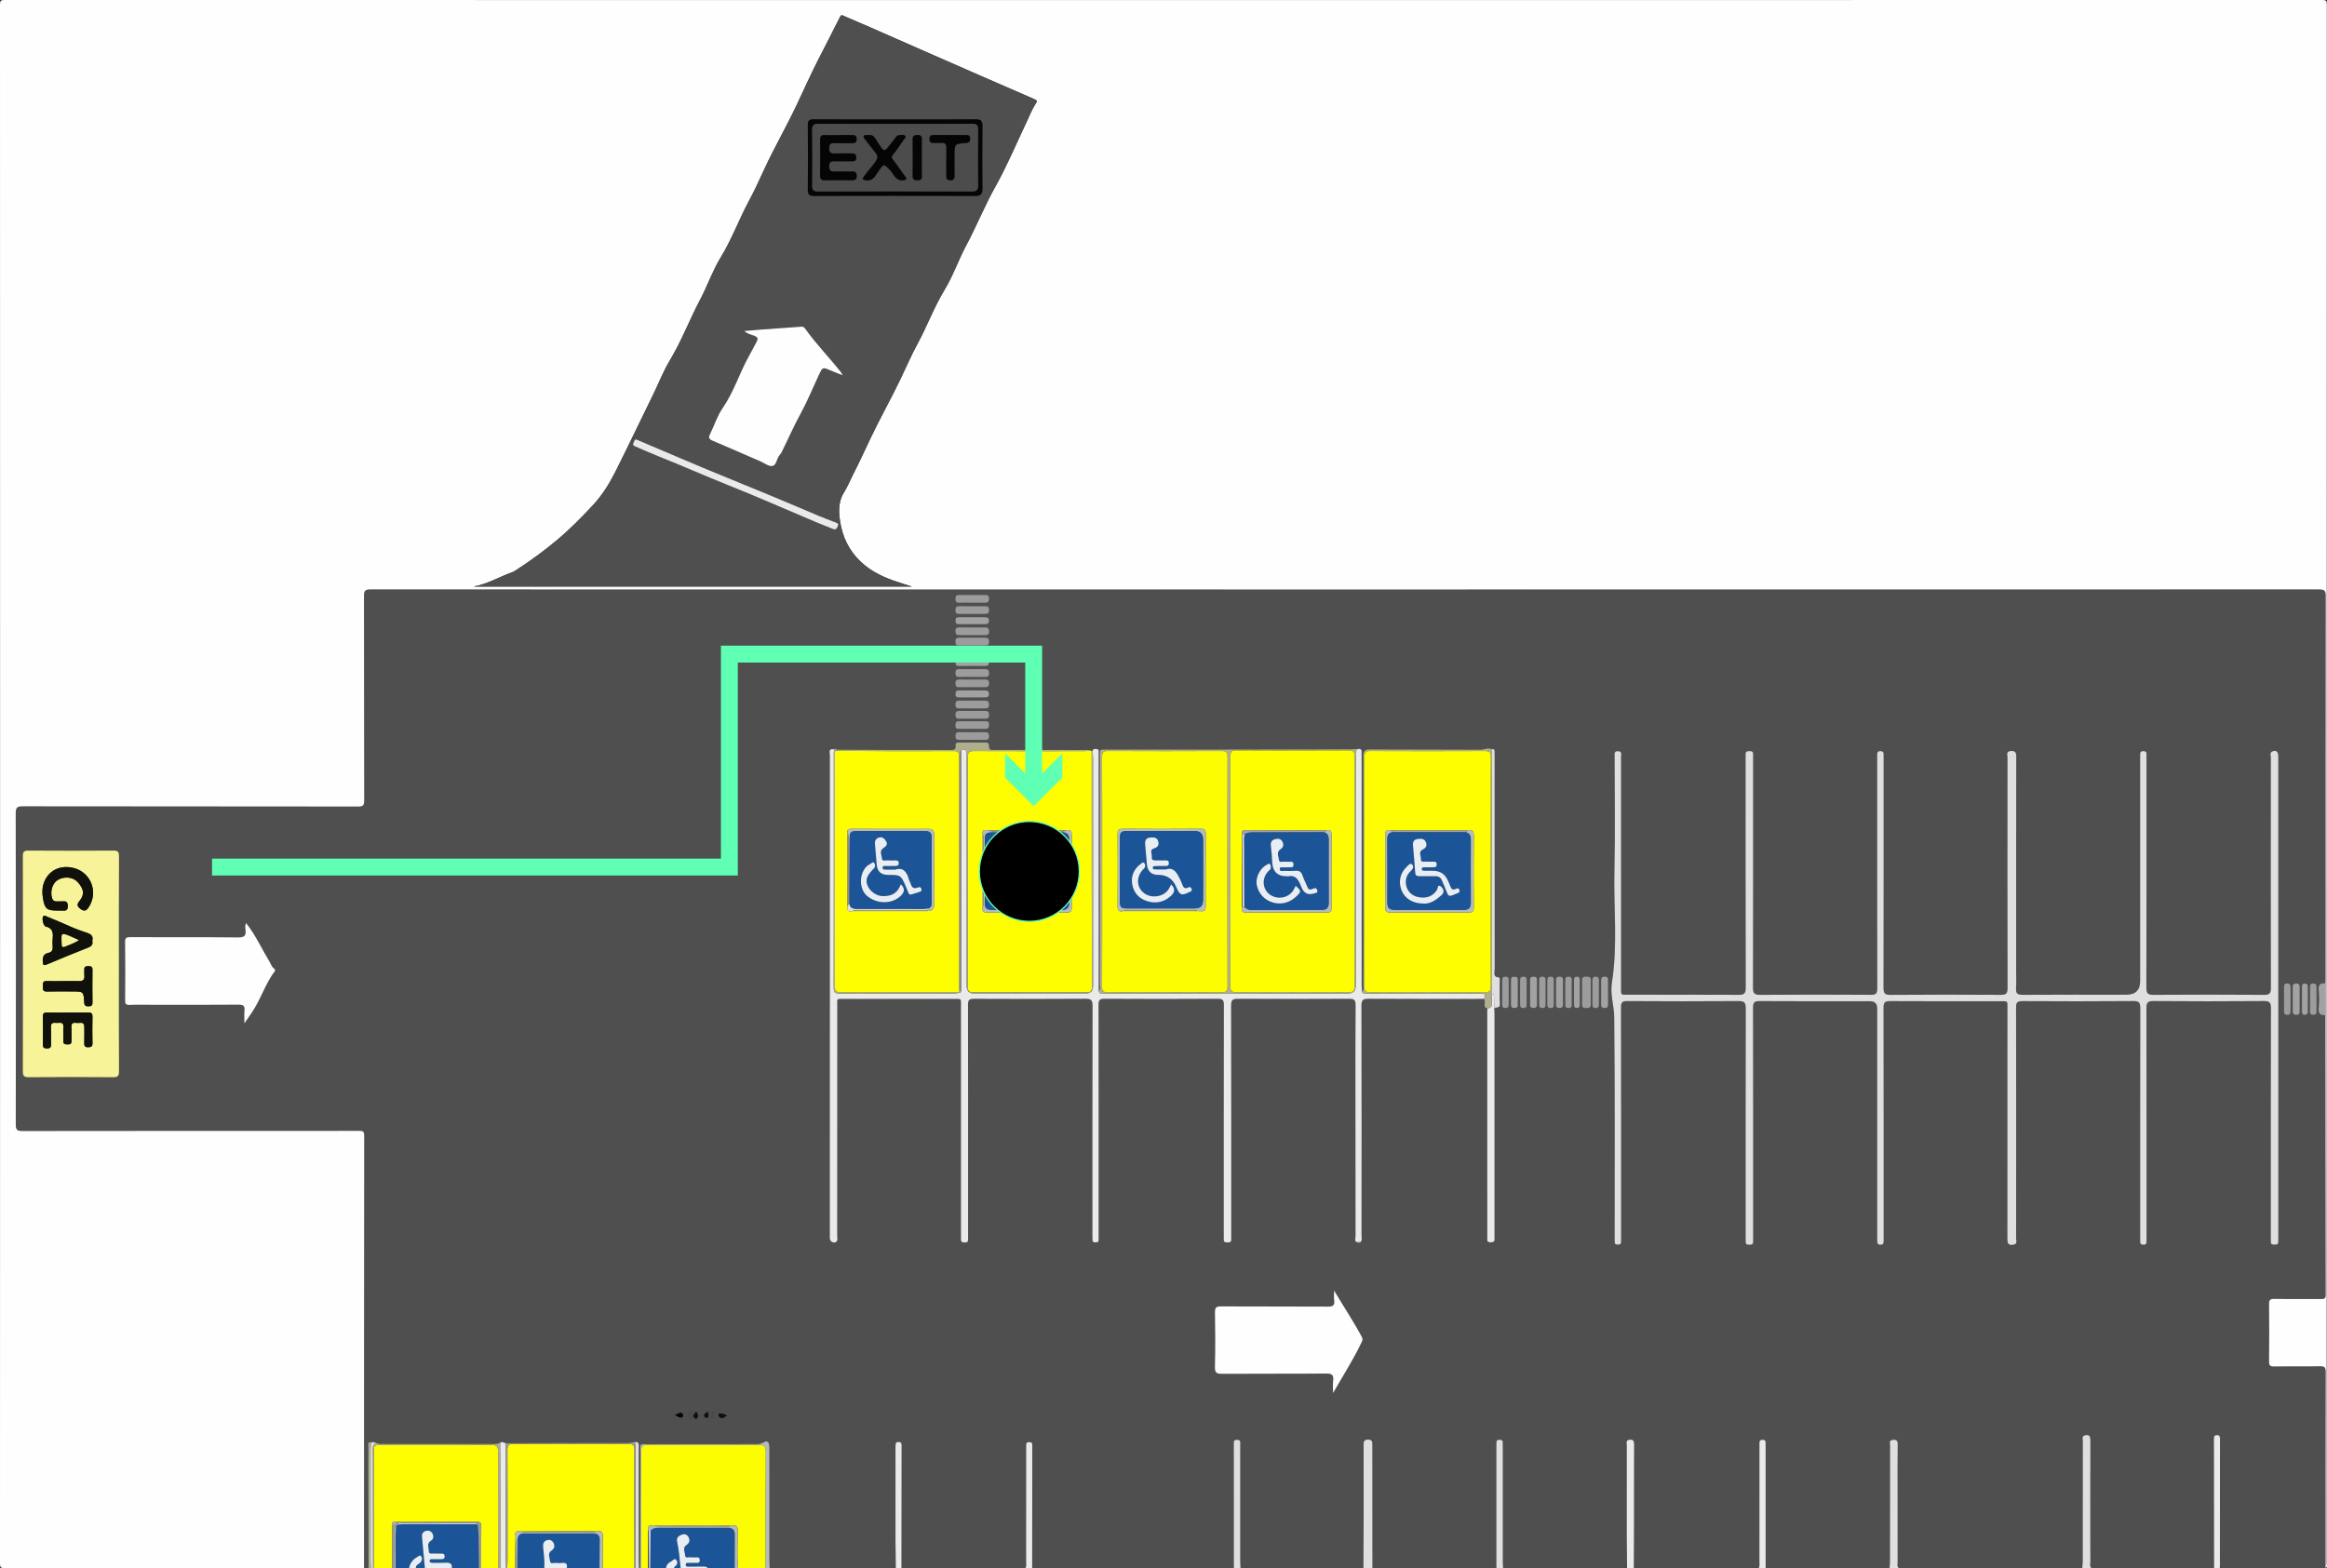 <?xml version="1.0" encoding="UTF-8"?><svg id="a" xmlns="http://www.w3.org/2000/svg" viewBox="0 0 1376.43 927.77"><rect x="0" y="0" width="1376.43" height="927.77" fill="#333333" stroke="none"/><defs><style>.b{fill:#5fffb4;}.c{fill:#afaf8e;}.d{fill:#4c4c4c;}.e{fill:#9c9c9c;}.f{fill:#f6f399;}.g{fill:#e9eef4;}.h{fill:#eaeaea;}.i{stroke-width:.75px;}.i,.j{stroke:#5fffb4;stroke-miterlimit:10;}.k{fill:#fdfd02;}.l,.j{fill:none;}.m{fill:#4f4f4f;}.n{fill:#050505;}.o{fill:#11110b;}.p{fill:#1b5598;}.j{stroke-width:10px;}.q{fill:#fefe01;}.r{fill:#a2a2a2;}.s{fill:#b4bbba;}.t{fill:#fefefe;}.u{fill:#dfdfdf;}</style></defs><g><path class="m" d="M217.99,927.71h-2.67c0-85.29,0-170.59,.1-255.88,0-3-1.45-2.76-3.42-2.76-66.31,.02-132.61,0-198.92,.09-3.09,0-3.77-.83-3.76-3.82,.09-61.42,.11-122.83-.03-184.25,0-3.56,1.08-4.03,4.23-4.03,66.08,.09,132.17,.05,198.25,.14,2.91,0,3.66-.66,3.65-3.62-.11-40.31-.05-80.63-.13-120.94,0-2.88,.51-3.9,3.72-3.9,384.29,.08,768.57,.08,1152.86,0,3.06,0,3.8,.79,3.8,3.82-.09,75.41-.07,150.82-.07,226.23,0,1-.05,2-.08,2.99-3.03-.32-4.36,.73-4.04,4.06,.34,3.52,.34,7.12,0,10.64-.31,3.32,.99,4.4,4.03,4.08,.03,55.2,.04,110.4,.13,165.6,0,2.31-.98,2.42-2.77,2.41-9.22-.06-18.44,.08-27.66-.09-2.6-.05-3.11,.78-3.08,3.2,.13,11.22,.13,22.44,0,33.65-.03,2.41,.46,3.21,3.05,3.16,8.99-.18,17.99,.05,26.99-.14,2.73-.06,3.48,.57,3.48,3.4-.11,38.65-.07,77.3-.07,115.96h-62.65c.05-.22,.13-.43,.13-.65,.02-25.16,.03-50.33,.04-75.49,0-1.26,.1-2.5-1.77-2.48-1.78,.02-1.82,1.15-1.82,2.47,.04,25.38,.06,50.77,.08,76.15h-72.64c-1.06-1.14-.54-2.54-.54-3.81-.04-23.95-.07-47.9,.03-71.85,.01-2.7-.99-3.35-3.29-2.8-1.96,.47-1.2,2.15-1.21,3.32-.04,23.73-.03,47.46-.04,71.19,0,1.32-.19,2.63-.29,3.95h-108.63c-1-1.03-.56-2.32-.56-3.49-.03-13.1-.02-26.2-.02-39.3,0-10.1-.09-20.21,.06-30.31,.04-2.64-1.15-3.02-3.21-2.68-2.1,.34-1.31,2.06-1.31,3.2-.05,22.87-.03,45.74-.05,68.61,0,1.32-.16,2.64-.24,3.96h-73.31c0-23.98,0-47.96,0-71.95,0-.78-.02-1.55-.02-2.33,0-1.13-.6-1.58-1.66-1.59-1.12,0-1.99,.28-1.97,1.64,0,.89-.02,1.78-.02,2.66,0,22.54,0,45.08-.01,67.62,0,1.31,.27,2.67-.32,3.94h-73.98c.05-8.88,.12-17.75,.13-26.63,.02-15.43-.03-30.86,.05-46.29,.01-2.31-.63-3.38-3.02-2.9-2.05,.41-1.31,2.08-1.31,3.24-.05,17.87-.05,35.74-.02,53.62,0,6.32,.12,12.64,.18,18.96h-73.31c-.06-1.32-.17-2.65-.17-3.97-.01-22.62,0-45.23,0-67.85,0-.89,.01-1.78-.04-2.66-.06-1.19-.91-1.39-1.87-1.38-.94,0-1.82,.14-1.87,1.36-.04,1-.04,2-.04,2.99,0,23.84,0,47.67,0,71.51h-73.31c-.02-24.27-.06-48.55-.05-72.82,0-1.86-.09-3.17-2.58-3.15-2.45,.02-2.59,1.27-2.58,3.16,.04,13.63,.04,27.27,.02,40.9-.02,10.64-.09,21.27-.14,31.91h-72.64c-.06-1.32-.18-2.65-.18-3.97-.01-21.84,0-43.69,0-65.53,0-1.55-.04-3.11,0-4.66,.03-1.36-.75-1.65-1.91-1.66-1.17,0-1.96,.27-1.9,1.64,.03,.55,0,1.11,0,1.66,0,24.17,.01,48.35,.02,72.52h-119.29c.02-23.98,.05-47.95,.07-71.93,0-.44,0-.89-.04-1.33-.14-1.27-1.11-1.15-2-1.17-.89-.02-1.53,.25-1.56,1.27-.02,.89-.03,1.78-.03,2.66,0,22.2,0,44.4-.02,66.61,0,1.3,.38,2.67-.42,3.89h-73.31c.03-23.97,.06-47.94,.08-71.9,0-.55-.02-1.11-.12-1.65-.15-.83-.85-.95-1.53-.96-.65,0-1.53-.08-1.72,.66-.25,.94-.24,1.97-.24,2.96-.01,18.09-.02,36.18,0,54.26,0,5.54,.12,11.08,.19,16.63h-74.64c-.05-1.33-.14-2.66-.14-3.99,0-22.42,0-44.85-.01-67.27,0-3.26-1.18-4.45-3.45-3.07-1.82,1.1-3.56,1.01-5.39,1.01-20.98,.02-41.96,0-62.95,.02-5.16,0-4.54-.48-4.55,4.71-.02,14.54,0,29.09-.01,43.63-.01,8.32-.09,16.64-.14,24.97h-.67c-.03-1.11-.09-2.21-.09-3.32,0-22.59,0-45.17-.01-67.76,0-1.68,.58-3.86-2.44-3.43-3.15,.69-6.35,.51-9.54,.51-14.6,0-29.2-.02-43.8,.01-7.63,.01-15.26,.11-22.88,.17-1.11-.16-2.16-1.29-3.36-.24-1.33,.66-2.77,.66-4.21,.66-21.9,0-43.79-.01-65.69,.01-1.45,0-2.83-.04-4.02-1-.83,0-1.67-.02-2.5-.03-2.22-.21-1.49,1.52-1.5,2.51-.07,6.44-.05,12.87-.03,19.31,.04,17.53,.09,35.06,.13,52.6Zm192.1-89.41c.73,.43,1.32,1.92,2.31,.72,1.01-1.22,.18-2.5-.32-3.69-1.26,.28-1.28,1.36-1.88,1.94-1.02-.16-.74-2.63-2.29-1.51-1.08,.77-.24,2.22,.21,3.03,.77,1.41,1.29-.31,1.98-.48Zm472.32-395.06c-2.31-1.07-4.51,.33-6.8,.31-21.65-.15-43.3-.02-64.96-.16-3.27-.02-4.3,.69-4.29,4.18,.13,44.97,.09,89.94,.06,134.9,0,1.5,.5,3.14-.77,4.44-.09-1.43-.25-2.86-.25-4.29-.01-45.1-.01-90.2-.01-135.31,0-.78-.05-1.56,.01-2.33,.14-1.79-.9-2.03-2.31-1.85-1.52,.06-3.05,.16-4.57,.17-27.04,.06-54.07,.13-81.11,.16-20.54,.02-41.08,0-61.61,.01-6.04,0-5.22-.55-5.22,5.06-.02,44.63,0,89.25-.04,133.88,0,1.36,.6,2.9-.64,4.09-.01-46.17-.02-92.35-.03-138.52,0-.89,.05-1.78-.02-2.66-.06-.8,.36-1.95-.98-2.09-1.05-.12-2.3-.48-2.67,1.12l-.2-.17-.24,.11c-.08-.11-.19-.16-.33-.16-1.26-.65-2.61-.39-3.93-.39-17.64-.02-35.28,0-52.92-.02-1.74,0-3.79,.43-3.57-2.46,.13-1.71-.99-1.99-2.36-1.99-5.1,0-10.21,.01-15.31,0-1.24,0-2.3,.19-2.11,1.77,.32,2.71-1.38,2.71-3.33,2.7-10.54-.04-21.08,0-31.62-.03-11.65-.03-23.29-.11-34.94-.17-.63-.65-1.36-.6-2.12-.28-3.5-.49-2.34,2.17-2.34,3.72-.04,94.51-.04,189.02-.04,283.54,0,.78-.04,1.56,.02,2.33,.16,1.82,2.44,2.97,3.81,1.86,1.12-.9,.55-2.28,.55-3.43,.03-45.31,.02-90.63,.04-135.94,0-4.9-.75-4.34,4.49-4.34,21.32-.02,42.65-.02,63.97,0,5.3,0,4.68-.57,4.69,4.54,.01,45.09,0,90.18,0,135.27,0,1-.05,2.01,.05,3,.14,1.45,1.36,1.21,2.3,1.27,.95,.06,1.82-.14,1.85-1.36,.03-1,.03-2,.03-3,0-45.42,.03-90.85-.06-136.27,0-2.76,.72-3.53,3.49-3.52,21.99,.11,43.98,.14,65.97-.02,3.38-.03,4.22,.85,4.21,4.21-.12,45.2-.08,90.4-.08,135.6,0,1,0,2,.04,3,.05,1.23,.95,1.34,1.89,1.34,.97,0,1.77-.23,1.75-1.45-.01-.89,0-1.78,0-2.67,0-45.42,.02-90.85-.06-136.27,0-2.75,.41-3.78,3.54-3.76,22.32,.16,44.65,.15,66.97,0,3.01-.02,3.63,.83,3.62,3.7-.09,45.42-.07,90.85-.07,136.27,0,.89,0,1.78,.01,2.67,.02,1.74,1.38,1.43,2.41,1.52,1.09,.09,2.01-.21,2.01-1.59,0-.89,.01-1.78,.01-2.67,0-45.31,.04-90.63-.08-135.94,0-3.31,.95-3.98,4.08-3.96,21.88,.14,43.76,.12,65.64,.01,2.9-.01,3.93,.55,3.9,3.75-.17,20.1-.08,40.2-.08,60.31,0,25.54-.02,51.09,.05,76.63,0,1.18-1.03,3.07,1.36,3.42,.53,.64,1.03,.45,1.52-.05,1.2-1.21,.68-2.74,.68-4.12,.03-45.27,.07-90.53-.06-135.8,0-3.46,.97-4.18,4.26-4.16,22.74,.15,45.49,.08,68.23,.08,.59,1,.52,2.07,.38,3.17-.15,1.2,.02,2.21,1.53,2.32,0,44.71,0,89.43,.01,134.14,0,.89,.05,1.78,0,2.66-.1,1.62,.88,1.74,2.13,1.72,1.25-.02,2.22-.25,2.16-1.8-.03-.66,0-1.33,0-2,0-43.83,0-87.65,0-131.48,0-.99-.1-1.99-.15-2.98,.84-1.19,3.49,.18,3.32-2.71-.27-4.64-.07-9.3-.08-13.96,0-.65,.13-1.7-.52-1.75-3.73-.28-2.45-3.08-2.46-4.96-.06-42.01-.04-84.03-.04-126.04,0-.89-.03-1.77,0-2.66,.03-1.18-.58-1.57-1.67-1.41Zm465.22,147.35v-89.96c0-17.66,0-35.32,0-52.98,0-2.9-1.16-3.99-3.37-3.13-1.94,.75-1.04,2.5-1.04,3.77-.05,45.43-.08,90.85,.03,136.28,0,3.25-.93,4.04-4.09,4.02-21.77-.14-43.54-.15-65.31,0-3.37,.02-4.26-.84-4.25-4.24,.12-45.09,.08-90.19,.08-135.28,0-1-.03-2,0-3,.03-1.35-.76-1.69-1.91-1.69-1.22,0-1.88,.5-1.85,1.78,.02,.89,0,1.78,0,2.67,0,43.87,0,87.74,0,131.61q0,8.07-8.23,8.07c-20.44,0-40.88-.07-61.31,.07-3.13,.02-4.07-.93-3.87-3.95,.24-3.54,.06-7.1,.06-10.66,0-42.09-.02-84.19,.06-126.28,0-2.61-.66-3.6-3.32-3.36-2.87,.26-1.85,2.35-1.86,3.75-.05,45.54-.07,91.08,.03,136.61,0,3.08-.85,3.91-3.92,3.89-21.77-.13-43.54-.16-65.31,.03-3.56,.03-4.14-1.1-4.13-4.31,.1-44.98,.07-89.96,.07-134.95,0-.78-.02-1.56,0-2.33,.05-1.44,0-2.69-2.01-2.64-1.81,.05-1.85,1.17-1.81,2.48,.03,.78,0,1.55,0,2.33,0,45.2-.03,90.41,.06,135.61,0,2.89-.71,3.79-3.7,3.77-21.88-.13-43.76-.15-65.64,.02-3.5,.03-4.18-1.04-4.17-4.31,.1-45.09,.07-90.19,.07-135.28,0-.89-.05-1.78,0-2.66,.11-1.74-.95-2-2.33-1.98-1.26,.02-2.19,.32-2.12,1.86,.04,.89,0,1.78,0,2.67,0,45.2-.03,90.4,.07,135.61,0,3.26-.97,4.1-4.14,4.08-21.55-.12-43.1-.05-64.64-.07-5.56,0-4.92,.67-4.93-5-.02-45.32,0-90.63-.03-135.95,0-1.28,.68-3.03-1.78-3.13-2.35-.09-2.03,1.44-2.03,2.87,0,22.44,.41,44.88-.11,67.3-.52,22.3,2.04,44.65-1.51,66.92-1.07,6.68,1.3,13.59,1.38,20.25,.48,43.42,.25,86.85,.25,130.28,0,1-.02,2,.05,3,.08,1.21,.97,1.31,1.92,1.31,.99,0,1.8-.2,1.84-1.4,.03-1,.03-2,.03-3,0-45.32,.03-90.63-.06-135.95,0-2.86,.63-3.75,3.64-3.73,21.99,.14,43.98,.15,65.98,0,3.46-.03,4.17,1.04,4.16,4.31-.11,45.09-.07,90.19-.07,135.28,0,1,0,2,.03,3,.05,1.64,1.28,1.54,2.39,1.58,1.11,.03,2-.27,2.01-1.62,0-1,.02-2,.02-3,0-45.2,.03-90.41-.06-135.61,0-2.95,.63-3.95,3.8-3.93,21.77,.15,43.54,.08,65.31,.08q4.33,0,4.33,4.31c0,44.98,0,89.96,0,134.95,0,.89,.03,1.78,0,2.67-.04,1.29,.33,2.14,1.84,2.15,1.42,0,2.02-.63,1.97-2.02-.03-.89,0-1.78,0-2.67,0-45.2,.03-90.41-.07-135.61,0-3.05,.81-3.87,3.86-3.85,21.55,.13,43.1,.06,64.64,.08,5.32,0,4.78-.67,4.78,4.82,.01,45.2,.02,90.41-.03,135.61,0,2.5,.26,4.1,3.37,3.67,2.8-.38,1.79-2.44,1.79-3.84,.05-45.54,.07-91.08-.02-136.61,0-2.91,.74-3.75,3.7-3.73,21.88,.13,43.76,.16,65.64-.03,3.51-.03,4.15,1.05,4.14,4.28-.1,45.09-.07,90.19-.07,135.28,0,1,.01,2,.02,3,0,1.36,.91,1.62,2.01,1.62,1.05,0,1.68-.47,1.71-1.58,.02-1,.03-2,.03-3,0-45.09,.03-90.19-.07-135.28,0-3.23,.62-4.35,4.15-4.32,21.77,.18,43.54,.17,65.31,0,3.41-.03,4.2,.89,4.19,4.22-.11,45.09-.08,90.19-.08,135.28,0,1,.02,2,.02,3,0,1.36,.85,1.64,1.99,1.6,1.11-.04,2.35,.15,2.41-1.51,.04-1,.03-2,.03-3,0-47.09,0-94.19,0-141.28Zm-1277.3-20.42c0-21.2-.04-42.4,.06-63.61,.01-2.56-.6-3.37-3.28-3.35-16.76,.13-33.52,.12-50.29,0-2.66-.02-3.34,.75-3.34,3.36,.08,42.4,.08,84.81,0,127.21,0,2.75,.71,3.57,3.51,3.54,16.65-.13,33.3-.13,49.95,0,2.86,.02,3.46-.87,3.45-3.57-.11-21.2-.06-42.4-.06-63.61Zm74.2,35.32c2.87-4.07,5.6-7.91,7.8-12.11,3.26-6.24,5.79-12.89,10.07-18.58,.45-.59,.41-1.22-.26-1.71-1.51-1.09-1.97-2.89-2.88-4.38-4.55-7.48-8.1-15.56-13.74-22.6-.68,1.48-.5,2.84-.34,4.08,.42,3.32-.57,4.45-4.21,4.42-21.32-.2-42.65-.07-63.97-.14-2.17,0-3.07,.31-3.04,2.81,.14,11.55,.11,23.1,.02,34.65-.02,2,.43,2.7,2.55,2.62,4.66-.17,9.33-.05,13.99-.05,16.88,0,33.77,.07,50.65-.07,2.82-.02,3.68,.78,3.41,3.52-.24,2.49-.05,5.02-.05,7.53Zm644.6,158.07c0,2.52-.19,4.16,.04,5.74,.45,3.13-.83,3.79-3.8,3.77-21.08-.13-42.17-.02-63.25-.13-2.79-.02-3.5,.77-3.46,3.52,.16,10.76,.25,21.53-.03,32.29-.09,3.58,1.11,4.12,4.3,4.1,20.53-.14,41.06,.03,61.59-.17,3.5-.03,4.41,1,4.05,4.24-.27,2.41-.05,4.87-.05,7.31,5.77-10.09,11.95-19.65,16.82-29.92,.49-1.03,.94-1.9,.31-3.09-4.88-9.22-10.7-17.87-16.5-27.66Zm146.62-176.52c0,2.32,.09,4.65-.03,6.96-.1,1.93,.74,2.5,2.54,2.47,1.62-.03,2.77-.16,2.72-2.27-.1-4.75-.08-9.5-.01-14.25,.03-1.88-.98-2.17-2.52-2.14-1.59,.02-2.84,.16-2.73,2.28,.12,2.31,.03,4.64,.02,6.96Zm-360.59-180.42c2.43,0,4.86-.04,7.29,.01,1.73,.04,2.65-.5,2.63-2.46-.02-1.88-1-2.18-2.52-2.17-4.97,.03-9.94,.05-14.91,0-1.78-.02-2.58,.5-2.56,2.45,.02,1.87,.88,2.22,2.45,2.19,2.54-.06,5.08-.02,7.62-.02Zm-.58-18.65c2.76,0,5.51-.02,8.27,0,1.75,.02,2.22-.9,2.22-2.51,0-1.63-.78-2.1-2.24-2.09-5.18,.03-10.37,.05-15.55,0-1.85-.02-2.17,.97-2.17,2.51,0,1.56,.67,2.16,2.2,2.11,2.42-.07,4.85-.02,7.28-.02Zm.34-6.06c2.54,0,5.09-.02,7.63,0,1.53,.02,2.5-.35,2.53-2.2,.04-1.95-.85-2.48-2.61-2.46-4.98,.05-9.95,.05-14.93,0-1.59-.02-2.43,.38-2.45,2.22-.02,1.9,.69,2.54,2.53,2.47,2.43-.1,4.86-.02,7.3-.02Zm.27-10.71c-2.65,0-5.3,.05-7.95-.02-1.58-.04-2.12,.64-2.14,2.16-.02,1.59,.4,2.5,2.21,2.48,5.19-.06,10.38-.04,15.57,0,1.5,0,2.19-.55,2.19-2.14,0-1.63-.52-2.5-2.26-2.47-2.54,.04-5.08,.01-7.62,0Zm0,61.97c-2.65,0-5.3,.05-7.94-.02-1.58-.04-2.13,.64-2.14,2.17-.01,1.6,.4,2.48,2.21,2.46,5.19-.06,10.37-.04,15.56-.01,1.5,0,2.18-.55,2.19-2.14,.01-1.65-.55-2.49-2.27-2.47-2.54,.03-5.08,0-7.61,0Zm-.33-69.89c2.54,0,5.09-.05,7.63,.02,1.78,.04,2.62-.56,2.59-2.49-.03-1.87-1.01-2.18-2.53-2.17-4.98,.03-9.96,.07-14.93-.01-1.85-.03-2.54,.6-2.53,2.49,.02,1.85,.89,2.23,2.47,2.19,2.43-.07,4.87-.02,7.3-.01Zm.08-6.66c2.65,0,5.3-.02,7.95,0,1.79,.02,2.19-.96,2.18-2.54,0-1.64-.83-2.09-2.27-2.08-5.19,.02-10.38,.04-15.56,0-1.6-.01-2.12,.73-2.13,2.21-.02,1.57,.4,2.51,2.23,2.44,2.54-.09,5.08-.02,7.62-.03Zm.58,70.11v.02c-2.87,0-5.73,.02-8.6,0-1.8-.01-1.77,1.19-1.8,2.48-.03,1.34,.4,2.09,1.86,2.08,5.29-.02,10.58-.02,15.88,0,1.74,0,2.22-.91,2.22-2.52,0-1.65-.83-2.08-2.27-2.06-2.43,.04-4.85,.01-7.28,.01Zm-.91-26.17c2.65,0,5.31-.02,7.96,0,1.54,.02,2.51-.37,2.5-2.22,0-1.66-.56-2.46-2.28-2.45-5.2,.03-10.4,.05-15.59,0-1.64-.02-2.08,.75-2.09,2.23,0,1.56,.35,2.54,2.2,2.46,2.43-.09,4.86-.02,7.3-.02Zm.4,24.7c2.54,0,5.08-.03,7.62,0,1.6,.02,2.44-.51,2.44-2.29,0-1.71-.67-2.38-2.35-2.37-5.08,.04-10.16,.06-15.25,0-1.69-.02-2.39,.58-2.38,2.31,.01,1.63,.51,2.44,2.28,2.37,2.54-.1,5.08-.02,7.62-.02Zm-.1-6.08c2.54,0,5.09-.02,7.63,0,1.51,.02,2.52-.28,2.54-2.17,.02-1.92-.8-2.51-2.59-2.49-4.98,.05-9.95,.04-14.93,0-1.54-.01-2.45,.29-2.47,2.18-.02,1.91,.66,2.57,2.51,2.5,2.43-.09,4.87-.02,7.3-.02Zm.27-54.03c-2.65,0-5.3,.04-7.95-.01-1.59-.03-2.11,.69-2.08,2.22,.03,1.39,.52,1.99,1.93,1.99,5.19-.03,10.38,0,15.57,0,1.36,0,2.35-.32,2.38-2.01,.04-1.88-1.07-2.19-2.55-2.19-2.43,0-4.86,0-7.29,0Zm-.43,28.89c2.65,0,5.3,0,7.95,0,1.41,0,2.3-.45,2.31-2.09,.01-1.65-.89-2.1-2.3-2.1-5.19,0-10.39,.01-15.58,0-1.35,0-1.99,.45-2,1.93,0,1.47,.33,2.31,1.99,2.28,2.54-.05,5.08-.01,7.62,0Zm.13,18.62c2.67,0,5.33,.01,8,0,1.26,0,2.09-.45,2.14-1.93,.05-1.6-.72-2.24-2.18-2.24-5.22-.01-10.43,.02-15.65-.03-1.68-.02-2.06,.87-2.05,2.31,.01,1.44,.72,1.94,2.08,1.92,2.55-.04,5.11-.01,7.66-.02Zm317.53,174.57c0-2.43-.02-4.86,0-7.29,.01-1.27-.29-2.12-1.82-2.12-1.38,0-2.06,.49-2.05,1.91,.02,4.97,.02,9.94,0,14.91,0,1.24,.57,1.77,1.82,1.78,1.36,.02,2.07-.46,2.05-1.9-.04-2.43-.01-4.86,0-7.29Zm5.37-.04c0-2.54-.01-5.09,0-7.63,.01-1.57-.98-1.71-2.21-1.72-1.22,0-1.85,.45-1.85,1.73,.01,4.98,.02,9.96-.02,14.93,0,1.45,.69,1.91,2.05,1.9,1.35-.01,2.07-.46,2.04-1.92-.04-2.43-.01-4.87-.02-7.3Zm5.23,.04c0-2.33,0-4.65,0-6.98,0-1.29-.03-2.42-1.85-2.44-1.67-.02-2.07,.78-2.06,2.24,.04,4.76,.03,9.52,0,14.28,0,1.31,.35,2.06,1.86,2.1,1.67,.04,2.09-.77,2.06-2.24-.05-2.32-.01-4.65-.01-6.98Zm6.07-.05c0-2.43-.03-4.87,.01-7.3,.02-1.33-.4-2.03-1.89-2.05-1.53-.02-2.24,.48-2.22,2.08,.04,4.87,.03,9.74,0,14.61,0,1.47,.76,1.87,2.08,1.89,1.38,.02,2.05-.49,2.02-1.93-.04-2.43-.01-4.87-.01-7.3Zm5.14-.08c0-2.43-.01-4.86,0-7.29,0-1.34-.5-2.01-1.96-2.01-1.49,0-1.9,.71-1.89,2.04,.03,4.86,.03,9.72,0,14.57,0,1.36,.51,2.01,1.94,2.01,1.48,0,1.92-.72,1.91-2.05-.03-2.43,0-4.86,0-7.29Zm4.86-.06c0-2.21-.02-4.42,0-6.64,.01-1.41,0-2.65-2.01-2.6-1.77,.05-1.9,1.1-1.89,2.43,.01,4.65,.03,9.29,0,13.94-.01,1.44,.35,2.29,2.03,2.27,1.8-.02,1.88-1.13,1.87-2.43,0-2.32,0-4.65,0-6.97Zm5.42,.19c0-2.44-.04-4.87,.02-7.31,.04-1.6-.69-2.1-2.22-2.09-1.46,.01-1.93,.64-1.92,2.01,.03,4.76,.04,9.53,0,14.29-.01,1.44,.32,2.3,2.02,2.28,1.59-.01,2.17-.67,2.12-2.2-.06-2.32-.02-4.65-.01-6.98Zm1.29-.14c0,2.43,.03,4.87-.01,7.3-.02,1.34,.41,2.06,1.9,2.05,1.39-.01,2.02-.53,2.01-1.95-.03-4.87-.03-9.74,0-14.61,0-1.34-.43-2.05-1.9-2.06-1.41,0-2.02,.57-2,1.96,.03,2.43,0,4.87,0,7.3Zm19.95,.09c0-2.43-.02-4.86,0-7.29,.02-1.31-.38-2.07-1.88-2.08-1.42,0-2,.6-1.99,1.97,.02,4.86,.02,9.72,0,14.58,0,1.3,.37,2.06,1.88,2.07,1.68,.01,2.04-.86,2-2.3-.05-2.32-.01-4.64-.01-6.96Zm5.44,.27c0-2.33,0-4.65,0-6.98,0-1.35,.1-2.65-1.98-2.66-1.89,0-2.19,.91-2.17,2.48,.05,4.54,.06,9.09,0,13.63-.02,1.56,.25,2.51,2.14,2.51,2.04,0,2.01-1.28,2.01-2.66,0-2.11,0-4.21,0-6.32Zm399.77,3.52c0,2.44,.04,4.87-.02,7.31-.03,1.49,.43,2.25,2.08,2.21,1.54-.04,1.82-.88,1.82-2.15-.02-4.76-.03-9.53,0-14.29,.01-1.49-.45-2.25-2.1-2.21-1.56,.04-1.81,.89-1.8,2.15,.03,2.33,0,4.65,0,6.98Zm9.3,.23c0-2.44-.03-4.88,.01-7.31,.03-1.38-.49-2.03-1.94-2-1.26,.02-2.19,.26-2.18,1.78,.01,4.99,.01,9.97,0,14.96,0,1.49,.83,1.82,2.13,1.84,1.41,.02,2.01-.54,1.99-1.95-.05-2.44-.01-4.88,0-7.31Zm6.1,0c0,2.44,.03,4.87-.01,7.31-.02,1.39,.57,1.97,1.99,1.98,1.47,0,1.92-.68,1.91-2.03-.03-4.87-.04-9.74,0-14.61,0-1.4-.55-1.98-1.97-1.98-1.46,0-1.94,.69-1.92,2.04,.03,2.44,0,4.87,.01,7.31Zm-4.76-.06c0,2.44,0,4.89,0,7.33,0,1.11,.21,1.97,1.61,1.97,1.22,0,1.86-.46,1.86-1.75-.01-5,0-9.99,0-14.99,0-1.21-.54-1.81-1.82-1.81-1.38,0-1.66,.78-1.66,1.92,.01,2.44,0,4.89,0,7.33Zm-427.16-3.87c0-2.44-.01-4.87,0-7.31,0-1.25-.24-2.15-1.82-2.11-1.4,.04-1.61,.84-1.61,1.96,0,4.87,0,9.74,0,14.62,0,1.1,.25,1.94,1.64,1.97,1.56,.03,1.81-.88,1.79-2.14-.03-2.33,0-4.65,0-6.98Zm-504.38,250.16c-1.27-.47-2.17-.94-3.11-1.12-3.01-.58-1.92,1.78-1.18,2.32,1.41,1.02,2.84-.14,4.29-1.2Zm-30.82-.45c1.69,1.44,2.99,2.03,4.33,1.53,.63-.24,.61-1.63,.16-2.06-1.49-1.43-2.59,.34-4.5,.53Zm19.46-1.69c-1.32,.71-2.51,1.27-2.2,2.67,.1,.45,1.51,1.14,1.81,.94,1.21-.8,.78-2.07,.39-3.61Zm2.5,4.08c1.1-.76,1.21-2.03,1.64-3.08,.35-.87-.38-1.17-1.08-1.17-.31,0-1.52-.26-.79,.55,1.16,1.3-.72,2.49,.23,3.7Z"/><path class="t" d="M1375.6,927.71c0-38.65-.03-77.3,.07-115.96,0-2.83-.75-3.46-3.48-3.4-8.99,.18-17.99-.04-26.99,.14-2.59,.05-3.08-.76-3.05-3.16,.13-11.22,.13-22.44,0-33.65-.03-2.41,.48-3.25,3.08-3.2,9.22,.17,18.44,.03,27.66,.09,1.79,.01,2.77-.1,2.77-2.41-.1-55.2-.11-110.4-.13-165.6,0-6.26,0-12.52,0-18.78,.03-1,.08-2,.08-2.99,0-75.41-.02-150.82,.07-226.23,0-3.03-.74-3.82-3.8-3.82-384.29,.07-768.57,.07-1152.86,0-3.21,0-3.73,1.02-3.72,3.9,.09,40.31,.02,80.63,.13,120.94,0,2.96-.74,3.63-3.65,3.62-66.08-.09-132.17-.05-198.25-.14-3.15,0-4.24,.47-4.23,4.03,.14,61.42,.12,122.83,.03,184.25,0,2.99,.68,3.82,3.76,3.82,66.31-.1,132.61-.07,198.92-.09,1.97,0,3.42-.23,3.42,2.76-.1,85.29-.09,170.59-.1,255.88-70.87,0-141.73-.01-212.6,.06C.45,927.78,0,927.33,0,925.04,.07,617.61,.07,310.17,0,2.73,0,.45,.45,0,2.73,0c456.96,.06,913.92,.06,1370.87,0,2.28,0,2.73,.45,2.73,2.73-.07,307.44-.06,614.88-.1,922.32,0,.86,.75,2.07-.63,2.67ZM280.09,347.04h259.36c-2.51-.79-4.07-1.28-5.64-1.77-7.84-2.45-15.52-5.43-21.96-10.57-7.53-6.01-12.49-14.03-14.4-23.46-1.33-6.6-2.1-13.58,1.7-19.75,2.15-3.5,3.67-7.24,5.51-10.85,3.5-6.87,6.75-13.88,10.03-20.84,5.64-11.96,12.16-23.44,17.87-35.34,3.38-7.05,6.45-14.22,10.2-21.13,5.69-10.48,9.8-21.73,16.04-32.01,5.01-8.27,8.15-17.57,12.74-26.16,6.11-11.44,10.94-23.51,17.31-34.89,6.89-12.31,12.35-25.42,18.43-38.19,1.67-3.5,3.05-7.17,5.11-10.41,1.15-1.81,1.45-2.13-.73-3.08-20.8-8.99-41.55-18.11-62.31-27.21-11.35-4.98-22.68-10-34.03-14.97-5.37-2.35-10.76-4.66-16.15-6.97-.84-.36-1.52-.99-2.27,.53-4.23,8.55-8.67,17-12.99,25.51-4.49,8.85-8.55,17.93-12.79,26.89-6.03,12.75-13.11,24.94-19.02,37.74-2.9,6.29-5.77,12.59-9.07,18.73-5.9,10.98-10.17,22.77-16.74,33.5-4.76,7.77-7.72,16.55-12.01,24.67-6.32,11.95-11.1,24.67-18.11,36.33-3.85,6.39-6.55,13.45-9.85,20.17-7.45,15.12-14.64,30.37-22.23,45.44-3.66,7.27-7.83,13.98-13.32,19.89-6.65,7.15-13.46,14.09-21,20.42-7.65,6.43-15.59,12.32-23.97,17.69-.84,.54-1.65,1.18-2.58,1.51-7.74,2.75-14.88,7.14-23.11,8.57Z"/><path class="q" d="M375.27,927.71h-18.66c-.04-6.19-.21-12.38-.05-18.56,.07-2.66-.63-3.78-3.34-3.05-2.76-.08-5.52-.24-8.28-.23-12.29,.05-24.58,.14-36.87,.22-2.61-.63-3.78,.24-3.13,3l-.31,18.61h-4.67c.08-1.32,.22-2.65,.23-3.97,.01-21.88,.06-43.76-.05-65.63-.01-2.76,.45-3.82,3.58-3.8,22.65,.15,45.31,.15,67.97,0,3.09-.02,3.6,.98,3.59,3.77-.09,23.21-.03,46.42,0,69.63Z"/><path class="k" d="M452.58,927.71h-15.99c-.7-7.35-.25-14.72-.23-22.08,0-2.46-.58-3.59-3.17-2.85-9.85-.58-19.71-.18-29.56-.22-5.86-.02-11.73-.35-17.59,.23-2.83-.77-2.98,.84-2.6,2.93-.05,7.33-.11,14.66-.16,22h-4c.01-22.96,.1-45.93-.04-68.89-.02-3.3,.98-4,4.1-3.98,21.85,.13,43.71,.14,65.56,0,3.17-.02,4.12,.78,4.1,4.03-.14,21.85-.07,43.71-.09,65.56,0,1.09-.22,2.18-.33,3.27Z"/><path class="q" d="M294.63,927.71h-10c0-8.22-.04-16.43,.05-24.65,.02-1.96-.5-2.72-2.6-2.71-15.76,.11-31.53,.11-47.29,.14-1.56-.17-3.31-.59-2.73,2.07-.03,8.38-.06,16.76-.09,25.14h-10.66c-.05-.44-.14-.88-.14-1.32,0-22.85,.04-45.7-.07-68.55-.01-2.88,1.42-2.88,3.49-2.87,21.96,.04,43.93,.11,65.89-.07,3.47-.03,4.16,.99,4.15,4.26-.12,22.85-.03,45.7,0,68.54Z"/><path class="p" d="M283.3,927.71h-15.99c.2-2.31-.93-3.19-3.16-3.11-2.77,.1-5.55,.08-8.33,.08-.8,0-1.69-.13-1.69-1.16,0-1.1,.98-1.01,1.74-1.02,1.66-.03,3.33-.04,5,0,1.24,.03,2.21-.13,2.15-1.74-.05-1.4-.91-1.57-2.02-1.56-1.78,.02-3.55,0-5.33-.02-.89,0-2.04,.04-2-1.17,.08-2.22-1.59-4.76,1.4-6.54,1.48-.88,1.55-2.65,.72-4.18-.78-1.44-2.15-1.9-3.71-1.56-1.81,.39-2.62,1.71-2.47,3.44,.51,6.19,1.13,12.37,1.71,18.55h-5.33c-.05-2.01,2.02-2.3,2.93-3.54,.85-1.16,.93-2.38,.24-3.34-.82-1.14-1.84,.12-2.53,.5-2.5,1.37-4.08,3.55-4.64,6.39h-8c.21-8.22-.45-16.44,.36-24.65,.32-.32,.64-.65,.95-.97,.87-.13,1.73-.37,2.6-.37,14.7,0,29.4,.02,44.1,.05l-.07-.06c.24,.35,.49,.71,.73,1.06,.15,1.96,.4,3.92,.44,5.88,.11,6.36,.15,12.72,.21,19.07Z"/><path class="p" d="M402.59,927.71h-4c.25-.34,.43-.79,.76-1.02,1.49-1.05,1.54-2.61,.66-3.73-1.07-1.37-2.12,.43-2.97,.84-1.5,.71-2.85,2-3.12,3.91h-9.33c.06-7.33,.11-14.66,.17-21.99,1.14-1.41,2.69-1.82,4.43-1.81,13.74,0,27.48,.01,41.21-.01,2.87,0,4.29,1.23,4.25,4.21-.08,6.53-.06,13.07-.08,19.61h-15.99c-.94-1.08-2.21-.84-3.41-.84-2.44,0-4.88,.05-7.32,.04-.94,0-2.3,.3-2.25-1.19,.05-1.52,1.47-.95,2.35-1.02,1.1-.09,2.22,.05,3.32-.04,1.07-.09,2.58,.58,2.62-1.51,.04-2.26-1.58-1.64-2.77-1.73-.88-.07-1.8,.12-2.65-.05-1.15-.22-3.17,.88-3.23-1.15-.06-1.99-1.74-4.36,.77-6.06,1.71-1.16,2.29-2.69,1.31-4.58-.82-1.59-2.29-2.22-3.92-1.64-1.79,.64-3.43,1.64-2.9,4.07,1.13,5.17,1.51,10.45,2.08,15.7Z"/><path class="p" d="M354.61,927.71h-19.33c.4-2.22-.32-3.33-2.76-3-1.19,.16-2.45,.16-3.64-.02-1.25-.19-3.37,.96-3.52-1.17-.14-1.98-1.64-4.37,.82-6.06,1.71-1.18,2.21-2.73,1.24-4.59-.83-1.59-2.27-2.11-3.93-1.6-2.07,.65-2.4,2.29-2.21,4.25,.4,4.05,.98,8.1,.68,12.19h-15.99c.06-5.42,.14-10.84,.16-16.26,0-2.48,.95-4.17,3.61-4.17,13.84-.04,27.68-.04,41.52,0,2.22,0,3.52,1.18,3.51,3.51-.03,5.64-.09,11.28-.14,16.92Z"/><path class="u" d="M1231.65,927.71c.1-1.32,.28-2.63,.29-3.95,.02-23.73,0-47.46,.04-71.19,0-1.18-.75-2.85,1.21-3.32,2.3-.55,3.3,.1,3.29,2.8-.1,23.95-.07,47.9-.03,71.85,0,1.27-.52,2.67,.54,3.81h-5.33Z"/><path class="u" d="M806.46,927.71c.05-10.64,.12-21.27,.14-31.91,.02-13.63,.03-27.27-.02-40.9,0-1.89,.13-3.14,2.58-3.16,2.49-.02,2.58,1.28,2.58,3.15,0,24.27,.03,48.55,.05,72.82h-5.33Z"/><path class="u" d="M1117.69,927.71c.09-1.32,.24-2.64,.24-3.96,.02-22.87,0-45.74,.05-68.61,0-1.14-.79-2.86,1.31-3.2,2.06-.33,3.25,.04,3.21,2.68-.15,10.1-.06,20.2-.06,30.31,0,13.1-.01,26.2,.02,39.3,0,1.17-.44,2.46,.56,3.49h-5.33Z"/><path class="u" d="M885.1,927.71c0-23.84,0-47.67,0-71.51,0-1,0-2,.04-2.99,.04-1.22,.93-1.35,1.87-1.36,.96-.01,1.81,.19,1.87,1.38,.05,.88,.04,1.77,.04,2.66,0,22.62,0,45.23,0,67.85,0,1.32,.11,2.65,.17,3.97h-4Z"/><path class="u" d="M729.82,927.71c0-24.17-.02-48.35-.02-72.52,0-.55,.03-1.11,0-1.66-.06-1.37,.73-1.65,1.9-1.64,1.17,0,1.94,.3,1.91,1.66-.03,1.55,0,3.1,0,4.66,0,21.84,0,43.69,0,65.53,0,1.32,.12,2.65,.18,3.97h-4Z"/><path class="h" d="M962.41,927.71c-.06-6.32-.17-12.64-.18-18.96-.02-17.87-.02-35.74,.02-53.62,0-1.16-.74-2.83,1.31-3.24,2.4-.48,3.04,.59,3.02,2.9-.08,15.43-.02,30.86-.05,46.29-.01,8.88-.09,17.75-.13,26.63h-4Z"/><path class="h" d="M1040.38,927.71c.59-1.27,.32-2.63,.32-3.94,.02-22.54,.01-45.08,.01-67.62,0-.89,.03-1.78,.02-2.66-.01-1.37,.85-1.65,1.97-1.64,1.06,0,1.67,.46,1.66,1.59,0,.78,.02,1.55,.02,2.33,0,23.98,0,47.96,0,71.95h-4Z"/><path class="s" d="M452.58,927.71c.11-1.09,.33-2.18,.33-3.27,.02-21.85-.05-43.71,.09-65.56,.02-3.26-.93-4.05-4.1-4.03-21.85,.14-43.71,.13-65.56,0-3.13-.02-4.12,.68-4.1,3.98,.14,22.96,.05,45.93,.04,68.89h-.67c.05-8.32,.13-16.64,.14-24.97,.02-14.54,0-29.09,.01-43.63,0-5.18-.61-4.7,4.55-4.71,20.98-.02,41.96,0,62.95-.02,1.83,0,3.57,.09,5.39-1.01,2.27-1.37,3.45-.19,3.45,3.07,0,22.42,0,44.85,.01,67.27,0,1.33,.09,2.66,.14,3.99h-2.67Z"/><path class="h" d="M606.53,927.71c.8-1.22,.42-2.59,.42-3.89,.03-22.2,.02-44.4,.02-66.61,0-.89,0-1.78,.03-2.66,.02-1.02,.67-1.29,1.56-1.27,.89,.02,1.86-.1,2,1.17,.05,.44,.04,.89,.04,1.33-.02,23.98-.05,47.95-.07,71.93h-4Z"/><path class="h" d="M1309.62,927.71c-.03-25.38-.05-50.77-.08-76.15,0-1.31,.04-2.45,1.82-2.47,1.86-.02,1.77,1.22,1.77,2.48-.01,25.16-.02,50.33-.04,75.49,0,.22-.09,.43-.13,.65h-3.33Z"/><path class="h" d="M529.88,927.71c-.06-5.54-.18-11.08-.19-16.63-.02-18.09-.01-36.18,0-54.26,0-.99-.01-2.02,.24-2.96,.2-.74,1.07-.67,1.72-.66,.68,0,1.37,.13,1.53,.96,.1,.54,.12,1.1,.12,1.65-.02,23.97-.05,47.94-.08,71.9h-3.33Z"/><path class="h" d="M295.81,853.65c1.2-1.05,2.24,.08,3.36,.24-.02,19.62-.05,39.24-.05,58.86,0,4.98,.11,9.97,.18,14.95h-3.33c0-13.17,.02-26.35,0-39.52-.02-11.51-.1-23.02-.15-34.53Z"/><path class="c" d="M295.81,853.65c.05,11.51,.12,23.02,.15,34.53,.03,13.17,0,26.35,0,39.52h-1.33c-.02-22.85-.12-45.7,0-68.54,.02-3.27-.68-4.29-4.15-4.26-21.96,.18-43.93,.1-65.89,.07-2.08,0-3.51,0-3.49,2.87,.11,22.85,.06,45.7,.07,68.55,0,.44,.09,.88,.14,1.32h-.67c-.03-23.61-.05-47.21-.15-70.82,0-1.5,.82-2.43,1.39-3.57,1.18,.96,2.57,1,4.02,1,21.9-.02,43.79-.02,65.69-.01,1.44,0,2.87,0,4.21-.66Z"/><path class="g" d="M251.31,927.71c-.58-6.18-1.19-12.36-1.71-18.55-.14-1.72,.67-3.05,2.47-3.44,1.55-.34,2.92,.12,3.71,1.56,.83,1.53,.76,3.3-.72,4.18-2.98,1.77-1.32,4.32-1.4,6.54-.04,1.2,1.11,1.16,2,1.17,1.78,.02,3.55,.04,5.33,.02,1.11-.01,1.97,.16,2.02,1.56,.06,1.61-.91,1.76-2.15,1.74-1.66-.04-3.33-.02-5,0-.76,.01-1.73-.08-1.74,1.02,0,1.02,.89,1.16,1.69,1.16,2.78,0,5.55,.03,8.33-.08,2.24-.08,3.36,.79,3.16,3.11h-15.99Z"/><path class="u" d="M375.39,853.21c3.02-.43,2.44,1.74,2.44,3.43,.01,22.59,0,45.17,.01,67.76,0,1.11,.06,2.21,.09,3.32h-2c-.03-23.42-.06-46.83-.1-70.25,0-1.43,.25-2.9-.44-4.26Z"/><path class="e" d="M375.39,853.21c.69,1.36,.44,2.83,.44,4.26,.04,23.42,.07,46.83,.1,70.25h-.67c-.02-23.21-.08-46.42,0-69.63,.01-2.79-.51-3.79-3.59-3.77-22.65,.15-45.31,.15-67.97,0-3.12-.02-3.59,1.04-3.58,3.8,.1,21.88,.06,43.75,.05,65.63,0,1.32-.15,2.65-.23,3.97h-.67c-.06-4.98-.18-9.97-.18-14.95,0-19.62,.03-39.24,.05-58.86,7.63-.06,15.26-.15,22.88-.17,14.6-.03,29.2,0,43.8-.01,3.19,0,6.39,.17,9.54-.51Z"/><path class="g" d="M402.59,927.71c-.57-5.25-.95-10.52-2.08-15.7-.53-2.43,1.11-3.43,2.9-4.07,1.63-.58,3.1,.04,3.92,1.64,.98,1.89,.39,3.42-1.31,4.58-2.51,1.7-.83,4.07-.77,6.06,.06,2.02,2.08,.92,3.23,1.15,.86,.17,1.77-.02,2.65,.05,1.2,.09,2.82-.53,2.77,1.73-.04,2.09-1.55,1.42-2.62,1.51-1.1,.09-2.22-.05-3.32,.04-.88,.08-2.3-.5-2.35,1.02-.05,1.49,1.31,1.18,2.25,1.19,2.44,.02,4.88-.03,7.32-.04,1.2,0,2.47-.24,3.41,.84h-15.99Z"/><path class="e" d="M283.3,927.71c-.06-6.36-.1-12.72-.21-19.07-.03-1.96-.28-3.92-.44-5.88-.24-.35-.49-.71-.73-1.06l.07,.06c-.46-.63-1.15-.59-1.81-.59-14.2,0-28.4,0-42.6,0-.88,0-1.81-.12-2.29,.91-.32,.32-.64,.65-.95,.97-1.45,.72-1,2.07-1,3.21-.04,7.15-.02,14.3-.02,21.44h-1.33c.03-8.38,.06-16.76,.09-25.14,1.25-.25,1.99-1.16,2.73-2.07,15.76-.03,31.53-.03,47.29-.14,2.1-.01,2.62,.75,2.6,2.71-.09,8.21-.05,16.43-.05,24.65h-1.33Z"/><path class="g" d="M321.95,927.71c.31-4.09-.27-8.14-.68-12.19-.19-1.96,.13-3.6,2.21-4.25,1.66-.52,3.1,0,3.93,1.6,.97,1.86,.47,3.41-1.24,4.59-2.46,1.69-.96,4.09-.82,6.06,.16,2.13,2.27,.98,3.52,1.17,1.19,.18,2.44,.17,3.64,.02,2.45-.32,3.16,.79,2.76,3h-13.33Z"/><path class="s" d="M354.61,927.71c.05-5.64,.1-11.28,.14-16.92,.01-2.33-1.29-3.5-3.51-3.51-13.84-.04-27.68-.04-41.52,0-2.65,0-3.6,1.7-3.61,4.17-.02,5.42-.1,10.84-.16,16.26h-.67c-.15-6.2,.51-12.42-.36-18.61-.65-2.77,.52-3.63,3.13-3,1.16,.57,2.4,.33,3.6,.33,11.65,.02,23.29,.03,34.94,0,2.2,0,4.43,.36,6.61-.31,2.72-.73,3.41,.39,3.34,3.05-.15,6.18,.02,12.37,.05,18.56h-2Z"/><path class="u" d="M221.9,853.32c-.57,1.14-1.4,2.08-1.39,3.57,.1,23.61,.11,47.21,.15,70.82h-1.33c-.05-1.33-.14-2.65-.14-3.98,0-21.93-.01-43.87,0-65.8,0-1.55,.13-3.09,.2-4.64,.83,0,1.67,.02,2.5,.03Z"/><path class="c" d="M219.39,853.29c-.07,1.55-.2,3.09-.2,4.64-.01,21.93-.01,43.87,0,65.8,0,1.33,.09,2.65,.14,3.98h-1.33c-.04-17.53-.09-35.06-.13-52.6-.01-6.44-.04-12.87,.03-19.31,.01-.99-.72-2.72,1.5-2.51Z"/><path class="s" d="M434.58,927.71c.02-6.54,0-13.07,.08-19.61,.04-2.98-1.38-4.21-4.25-4.21-13.74,.02-27.48,.01-41.21,.01-1.73,0-3.28,.4-4.43,1.81-.31,0-.61,.02-.92,.02-.14,.03-.28,.02-.42-.03-.38-2.08-.23-3.7,2.6-2.93,1.32,.1,2.63,.3,3.95,.3,12.31,.02,24.62,.03,36.93,0,2.09,0,4.21,.34,6.28-.3,2.59-.74,3.17,.39,3.17,2.85-.01,7.36-.47,14.72,.23,22.08h-2Z"/><path class="g" d="M241.98,927.71c.57-2.84,2.14-5.02,4.64-6.39,.69-.38,1.71-1.64,2.53-.5,.69,.96,.61,2.18-.24,3.34-.91,1.25-2.98,1.54-2.93,3.54h-4Z"/><path class="g" d="M393.93,927.71c.26-1.92,1.61-3.21,3.12-3.91,.85-.4,1.9-2.21,2.97-.84,.88,1.12,.83,2.69-.66,3.73-.33,.23-.51,.67-.76,1.02h-4.67Z"/><path class="s" d="M233.32,927.71c0-7.15-.02-14.3,.02-21.44,0-1.14-.44-2.49,1-3.21-.8,8.21-.15,16.43-.36,24.65h-.67Z"/><path class="m" d="M383.43,905.71c.14,.05,.28,.06,.42,.03,.03,7.32,.06,14.64,.09,21.96h-.67c.05-7.33,.11-14.66,.16-22Z"/><path class="g" d="M383.93,927.71c-.03-7.32-.06-14.64-.09-21.96,.31,0,.61-.02,.92-.02-.06,7.33-.11,14.66-.17,21.99h-.67Z"/><path class="c" d="M304.93,909.09c.87,6.19,.21,12.41,.36,18.61h-.67l.31-18.61Z"/><path class="u" d="M1347.64,590.59c0,47.09,0,94.19,0,141.28,0,1,0,2-.03,3-.06,1.66-1.31,1.47-2.41,1.51-1.14,.04-1.99-.23-1.99-1.6,0-1-.02-2-.02-3,0-45.09-.04-90.19,.08-135.28,0-3.34-.79-4.25-4.19-4.22-21.77,.17-43.54,.18-65.31,0-3.53-.03-4.16,1.09-4.15,4.32,.1,45.09,.07,90.19,.07,135.28,0,1,0,2-.03,3-.02,1.1-.66,1.57-1.71,1.58-1.11,0-2.01-.25-2.01-1.62,0-1-.02-2-.02-3,0-45.09-.03-90.19,.07-135.28,0-3.24-.63-4.31-4.14-4.28-21.88,.19-43.76,.15-65.64,.03-2.96-.02-3.71,.82-3.7,3.73,.09,45.54,.07,91.08,.02,136.61,0,1.4,1.01,3.46-1.79,3.84-3.11,.43-3.37-1.17-3.37-3.67,.05-45.2,.05-90.41,.03-135.61,0-5.49,.54-4.81-4.78-4.82-21.55-.02-43.1,.05-64.64-.08-3.05-.02-3.86,.8-3.86,3.85,.1,45.2,.07,90.41,.07,135.61,0,.89-.03,1.78,0,2.67,.05,1.39-.55,2.03-1.97,2.02-1.51-.01-1.88-.86-1.84-2.15,.03-.89,0-1.78,0-2.67,0-44.98,0-89.96,0-134.95q0-4.31-4.33-4.31c-21.77,0-43.54,.07-65.31-.08-3.17-.02-3.8,.98-3.8,3.93,.09,45.2,.06,90.41,.06,135.61,0,1-.01,2-.02,3-.01,1.35-.89,1.65-2.01,1.62-1.11-.03-2.34,.06-2.39-1.58-.03-1-.03-2-.03-3,0-45.09-.04-90.19,.07-135.28,0-3.27-.7-4.34-4.16-4.31-21.99,.16-43.98,.15-65.98,0-3.01-.02-3.65,.87-3.64,3.73,.09,45.32,.06,90.63,.06,135.95,0,1,0,2-.03,3-.04,1.19-.85,1.4-1.84,1.4-.95,0-1.84-.11-1.92-1.31-.06-1-.05-2-.05-3,0-43.43,.23-86.86-.25-130.28-.07-6.67-2.44-13.57-1.38-20.25,3.55-22.27,.99-44.62,1.51-66.92,.52-22.42,.11-44.87,.11-67.3,0-1.43-.32-2.96,2.03-2.87,2.46,.1,1.78,1.85,1.78,3.13,.03,45.32,.02,90.63,.03,135.95,0,5.67-.63,5,4.93,5,21.55,.02,43.1-.05,64.64,.07,3.16,.02,4.14-.82,4.14-4.08-.1-45.2-.07-90.4-.07-135.61,0-.89,.04-1.78,0-2.67-.07-1.54,.86-1.84,2.12-1.86,1.39-.02,2.44,.24,2.33,1.98-.05,.88,0,1.78,0,2.66,0,45.09,.03,90.19-.07,135.28,0,3.27,.67,4.34,4.17,4.31,21.88-.18,43.76-.15,65.64-.02,2.99,.02,3.7-.88,3.7-3.77-.09-45.2-.06-90.41-.06-135.61,0-.78,.02-1.56,0-2.33-.04-1.31,0-2.43,1.81-2.48,2.01-.05,2.06,1.2,2.01,2.64-.03,.78,0,1.55,0,2.33,0,44.98,.03,89.96-.07,134.95,0,3.21,.57,4.34,4.13,4.31,21.77-.19,43.54-.16,65.31-.03,3.06,.02,3.92-.81,3.92-3.89-.09-45.54-.07-91.08-.03-136.61,0-1.4-1.01-3.49,1.86-3.75,2.66-.24,3.33,.75,3.32,3.36-.08,42.09-.06,84.19-.06,126.28,0,3.55,.18,7.12-.06,10.66-.2,3.02,.74,3.97,3.87,3.95,20.44-.14,40.87-.07,61.31-.07q8.23,0,8.23-8.07c0-43.87,0-87.74,0-131.61,0-.89,.03-1.78,0-2.67-.03-1.28,.63-1.78,1.85-1.78,1.16,0,1.95,.35,1.91,1.69-.02,1,0,2,0,3,0,45.09,.04,90.19-.08,135.28,0,3.4,.88,4.26,4.25,4.24,21.77-.16,43.54-.15,65.31,0,3.17,.02,4.1-.77,4.09-4.02-.11-45.43-.08-90.85-.03-136.28,0-1.27-.9-3.02,1.04-3.77,2.2-.86,3.37,.23,3.37,3.13,0,17.66,0,35.32,0,52.98v89.96Z"/><path class="q" d="M645.41,444.13c.14,0,.25,.05,.33,.16,.02,46.62,.02,93.24,.13,139.85,0,2.83-1.25,2.93-3.4,2.92-22.2-.05-44.4-.08-66.6,.04-2.87,.02-3.46-.92-3.46-3.6,.08-45.17,.09-90.35-.02-135.52,0-3.05,.97-3.65,3.78-3.63,21.64,.11,43.29,.06,64.93,.04,1.43,0,2.87-.17,4.3-.26Zm-64.12,49.73c0,14.25,0,28.5,0,42.75-.45,2.22-.09,3.35,2.73,3.33,15.66-.14,31.32-.12,46.97-.01,2.37,.02,2.96-.69,2.95-3-.1-14.21-.13-28.43,.01-42.64,.03-2.76-.81-3.64-3.4-3-15.14,0-30.29,0-45.43,0-1.79,.09-4.61-1.34-3.83,2.57Z"/><path class="f" d="M70.34,570.17c0,21.2-.05,42.4,.06,63.61,.01,2.69-.59,3.59-3.45,3.57-16.65-.14-33.3-.13-49.95,0-2.8,.02-3.51-.8-3.51-3.54,.08-42.4,.08-84.81,0-127.21,0-2.61,.68-3.38,3.34-3.36,16.76,.12,33.52,.12,50.29,0,2.68-.02,3.29,.78,3.28,3.35-.1,21.2-.06,42.4-.06,63.61Zm-36.52-31.42c1,0,2-.06,2.99,.01,1.97,.14,3.31,.03,3.3-2.69-.01-2.6-1.15-2.97-3.23-2.78-1.1,.1-2.22-.04-3.32,.02-1.61,.1-2.42-.67-2.84-2.17-1.14-4.11,.41-8.76,3.61-10.61,3.81-2.2,8.96-1.64,11.64,1.38,3.02,3.4,4.71,6.73,.92,11.3-1.84,2.21-.86,3.44,.98,4.74,2,1.41,3.27,.82,4.55-1.12,5.86-8.87,1.5-20.58-8.72-23.24-8.18-2.13-15.31,1.5-17.88,9.12-.98,2.91-.87,5.92-.38,8.89,1.02,6.09,2.29,7.13,8.37,7.14Zm20.76,17.84c.78-2.6-.68-3.82-2.92-4.6-3.23-1.12-6.48-2.17-9.61-3.6-4.73-2.16-9.56-4.1-14.35-6.11-.66-.28-1.39-.9-2.1-.16-.98,1.02,0,5.74,1.44,6.06,3.98,.87,4.51,3.51,4.14,6.92-.18,1.64-.13,3.33-.01,4.98,.14,1.93-.47,3.28-2.47,3.68-3.07,.62-3.59,2.63-3.37,5.4,.15,1.9,.53,2.24,2.36,1.47,8.03-3.39,16.1-6.71,24.22-9.89,2.06-.81,3.26-1.76,2.68-4.14Zm-14.66,42.46c-4,0-8,.06-12-.03-1.8-.04-2.62,.46-2.58,2.43,.1,5.55,.09,11.11,0,16.66-.03,1.88,.88,2.17,2.46,2.19,1.69,.02,2.42-.53,2.37-2.3-.09-3.44,.11-6.89-.07-10.33-.15-2.92,1.73-2.59,3.49-2.48,1.67,.1,4.05-.93,3.88,2.39-.14,2.77,.05,5.55-.04,8.33-.06,2.03,1.2,1.96,2.62,2,1.49,.05,2.27-.36,2.22-2.03-.09-2.77,.11-5.56-.05-8.33-.15-2.7,1.6-2.55,3.26-2.34,1.7,.21,4.37-1.12,4.37,2.33,0,3.22,.06,6.44-.03,9.66-.04,1.66,.43,2.41,2.24,2.39,1.74-.02,2.66-.35,2.62-2.38-.11-5.22-.12-10.44,0-15.66,.05-2.18-.9-2.6-2.8-2.55-4,.1-8,.03-12,.04Zm-2.53-18.58c-3.22,0-6.45,.12-9.66-.04-2.73-.14-2.31,1.63-2.37,3.28-.06,1.71,0,3,2.37,2.93,4.99-.14,9.99-.04,14.99-.04,6.68,0,6.76,0,7.11,6.62,.1,1.87,.89,2.15,2.46,2.17,1.65,.02,2.43-.44,2.41-2.24-.07-6.44-.08-12.88,0-19.32,.02-1.85-.78-2.23-2.41-2.21-1.56,.02-2.61,.26-2.43,2.17,.1,1.1-.09,2.23,.03,3.33,.29,2.46-.77,3.43-3.19,3.36-3.11-.09-6.22-.02-9.32-.01Z"/><path class="h" d="M877.8,591c-22.75,0-45.49,.07-68.24-.08-3.29-.02-4.27,.7-4.26,4.16,.13,45.27,.09,90.53,.06,135.8,0,1.38,.52,2.91-.68,4.12-.52-.31-1.03-.31-1.52,.05-2.38-.36-1.35-2.24-1.36-3.42-.06-25.54-.05-51.09-.05-76.63,0-20.1-.08-40.2,.08-60.31,.03-3.2-1-3.77-3.9-3.75-21.88,.11-43.76,.12-65.64-.01-3.13-.02-4.09,.65-4.08,3.96,.12,45.31,.08,90.63,.08,135.94,0,.89-.01,1.78-.01,2.67,0,1.38-.91,1.68-2.01,1.59-1.02-.08-2.39,.22-2.41-1.52,0-.89-.01-1.78-.01-2.67,0-45.42-.03-90.85,.07-136.27,0-2.88-.61-3.72-3.62-3.7-22.32,.14-44.65,.15-66.97,0-3.13-.02-3.55,1.01-3.54,3.76,.08,45.42,.06,90.85,.06,136.27,0,.89-.02,1.78,0,2.67,.02,1.23-.78,1.46-1.75,1.45-.93,0-1.84-.11-1.89-1.34-.04-1-.04-2-.04-3,0-45.2-.04-90.4,.08-135.6,0-3.36-.83-4.23-4.21-4.21-21.99,.16-43.98,.13-65.97,.02-2.77-.01-3.5,.76-3.49,3.52,.09,45.42,.06,90.85,.06,136.27,0,1,0,2-.03,3-.04,1.22-.9,1.42-1.85,1.36-.94-.06-2.16,.18-2.3-1.27-.1-.99-.05-2-.05-3,0-45.09,0-90.18,0-135.27,0-5.11,.62-4.54-4.69-4.54-21.32-.02-42.65-.02-63.97,0-5.24,0-4.49-.56-4.49,4.34-.02,45.31,0,90.63-.04,135.94,0,1.15,.57,2.52-.55,3.43-1.37,1.11-3.65-.04-3.81-1.86-.07-.77-.02-1.55-.02-2.33,0-94.51,0-189.02,.04-283.54,0-1.55-1.16-4.21,2.34-3.72-.01,.22,.02,.44,.1,.64-.03,.55-.09,1.11-.09,1.66,0,46.3,.02,92.6-.07,138.9,0,3.03,1.23,3.39,3.75,3.38,22.43-.07,44.86-.04,67.29-.06,1.09,0,2.18-.23,3.27-.36,.59-.02,.95-.33,1.06-.91,.03-.66,.09-1.33,.09-1.99,0-46.88,0-93.76-.01-140.65,3.49-1.17,3.21,1.16,3.21,3.38-.01,45.41-.01,90.83-.01,136.24q0,4.3,4.39,4.3c21.99,0,43.97,0,65.96,0q4.37,0,4.38-4.26c0-45.08,0-90.16-.01-135.24,0-1.32-.2-2.64-.31-3.96,.37-1.6,1.62-1.23,2.67-1.12,1.34,.15,.92,1.29,.98,2.09,.07,.88,.02,1.77,.02,2.66,.01,46.17,.02,92.35,.03,138.52,.7,2.27,2.6,1.25,3.93,1.25,47.85,.06,95.71,.04,143.56,.04q4.5,0,4.5-4.5c0-45.19,0-90.38,.01-135.56,0-1.62-.45-3.39,1.2-4.59,1.41-.18,2.45,.06,2.31,1.85-.06,.77-.01,1.55-.01,2.33,0,45.1,0,90.2,.01,135.31,0,1.43,.17,2.86,.25,4.29,1.06,1.5,2.64,.85,3.99,.86,21.83,.04,43.65,.04,65.48,.02,2.23,0,4.37-.04,2.68,3.2Z"/><path class="t" d="M144.55,605.48c0-2.51-.19-5.04,.05-7.53,.27-2.74-.59-3.54-3.41-3.52-16.88,.14-33.76,.07-50.65,.07-4.66,0-9.33-.12-13.99,.05-2.12,.08-2.57-.62-2.55-2.62,.09-11.55,.13-23.1-.02-34.65-.03-2.5,.87-2.82,3.04-2.81,21.32,.08,42.65-.06,63.97,.14,3.64,.03,4.62-1.1,4.21-4.42-.16-1.24-.34-2.6,.34-4.08,5.63,7.04,9.19,15.13,13.74,22.6,.91,1.49,1.37,3.28,2.88,4.38,.67,.49,.7,1.11,.26,1.71-4.28,5.69-6.81,12.34-10.07,18.58-2.19,4.19-4.92,8.03-7.8,12.11Z"/><path class="t" d="M789.14,763.55c5.8,9.79,11.62,18.44,16.5,27.66,.63,1.19,.18,2.05-.31,3.09-4.88,10.27-11.05,19.83-16.82,29.92,0-2.44-.21-4.9,.05-7.31,.36-3.24-.55-4.27-4.05-4.24-20.53,.19-41.06,.03-61.59,.17-3.19,.02-4.39-.52-4.3-4.1,.28-10.76,.2-21.53,.03-32.29-.04-2.75,.67-3.53,3.46-3.52,21.08,.12,42.17,0,63.25,.13,2.97,.02,4.26-.64,3.8-3.77-.23-1.58-.04-3.21-.04-5.74Z"/><path class="c" d="M803.09,443.15c-1.65,1.2-1.2,2.98-1.2,4.59-.01,45.19-.01,90.38-.01,135.56q0,4.5-4.5,4.5c-47.85,0-95.71,.02-143.56-.04-1.32,0-3.23,1.02-3.93-1.25,1.24-1.2,.64-2.73,.64-4.09,.04-44.63,.02-89.25,.04-133.88,0-5.6-.81-5.05,5.22-5.06,20.54-.02,41.08,.01,61.61-.01,27.04-.03,54.07-.1,81.11-.16,1.53,0,3.05-.11,4.57-.17Zm-151.16,72.33c0,22.76,.04,45.51-.06,68.27-.01,2.59,.66,3.37,3.32,3.36,22.42-.11,44.85-.1,67.27,0,2.69,.01,3.62-.62,3.61-3.48-.09-45.18-.09-90.36,0-135.54,0-2.92-.77-3.75-3.72-3.74-22.31,.12-44.63,.11-66.94,0-2.76-.01-3.56,.73-3.55,3.53,.11,22.53,.06,45.07,.06,67.61Zm75.91-.06c0,22.66,.06,45.31-.07,67.97-.02,2.98,.81,3.69,3.71,3.67,21.99-.12,43.98-.12,65.97,0,2.83,.01,3.78-.57,3.77-3.63-.11-45.31-.1-90.62-.01-135.94,0-2.82-.83-3.5-3.56-3.49-22.1,.11-44.2,.13-66.3-.02-3.12-.02-3.58,1.05-3.57,3.81,.1,22.54,.06,45.09,.06,67.63Z"/><path class="h" d="M883.86,596.75c.05,.99,.15,1.99,.15,2.98,0,43.83,0,87.65,0,131.48,0,.67-.03,1.33,0,2,.06,1.55-.91,1.78-2.16,1.8-1.25,.02-2.23-.1-2.13-1.72,.06-.88,0-1.77,0-2.66,0-44.71,0-89.43-.01-134.14,2.15,.09,2.86-.97,2.7-3.05-.14-1.85,.04-3.72,.08-5.57,1.48,.4,1.19,1.63,1.22,2.68,.07,2.07,.1,4.14,.15,6.21Z"/><path class="c" d="M568.51,586.53c-.11,.58-.47,.89-1.06,.91-.12-.14-.25-.27-.38-.41,.04-.44,.12-.88,.12-1.32,0-46.16,0-92.31,.07-138.47,0-2.49-.99-2.88-3.14-2.87-13.76,.07-27.52,.06-41.28,.03-9.2-.02-18.41-.11-27.61-.18l.11-.67c11.65,.06,23.29,.14,34.94,.17,10.54,.03,21.08-.02,31.62,.03,1.95,0,3.65,.01,3.33-2.7-.19-1.59,.87-1.78,2.11-1.77,5.1,.02,10.21,.01,15.31,0,1.37,0,2.49,.28,2.36,1.99-.22,2.89,1.84,2.46,3.57,2.46,17.64,0,35.28,0,52.92,.02,1.31,0,2.67-.26,3.93,.39-1.43,.09-2.87,.26-4.3,.26-21.64,.02-43.29,.06-64.93-.04-2.82-.01-3.79,.58-3.78,3.63,.1,45.17,.09,90.35,.02,135.52,0,2.68,.59,3.61,3.46,3.6,22.2-.12,44.4-.08,66.6-.04,2.15,0,3.41-.09,3.4-2.92-.11-46.62-.11-93.23-.13-139.85l.24-.11,.2,.17c.11,1.32,.31,2.64,.31,3.96,.02,45.08,.01,90.16,.01,135.24q0,4.26-4.38,4.26c-21.99,0-43.97,0-65.96,0q-4.38,0-4.39-4.3c0-45.41,0-90.83,.01-136.24,0-2.22,.29-4.55-3.21-3.38-1.05,.98-.72,2.27-.72,3.45-.01,45.23-.01,90.46,0,135.7,0,1.19-.29,2.46,.65,3.49Z"/><path class="c" d="M882.49,587.86c-.04,1.86-.21,3.73-.08,5.57,.15,2.08-.55,3.14-2.7,3.05-1.51-.11-1.68-1.12-1.53-2.32,.14-1.09,.2-2.17-.38-3.17,1.69-3.24-.44-3.2-2.68-3.2-21.83,.01-43.65,.02-65.48-.02-1.34,0-2.93,.64-3.99-.86,1.28-1.3,.77-2.94,.77-4.44,.03-44.97,.07-89.94-.06-134.9-.01-3.49,1.02-4.2,4.29-4.18,21.65,.14,43.3,.01,64.96,.16,2.3,.02,4.5-1.38,6.8-.31,.03,48.21,.05,96.41,.08,144.62Zm-.72-71.95c0-22.64-.06-45.28,.07-67.92,.02-3.02-.9-3.66-3.75-3.65-22.42,.11-44.84,.11-67.26,0-2.8-.01-3.78,.55-3.78,3.61,.11,45.17,.11,90.34,0,135.51,0,3.03,.89,3.65,3.74,3.63,22.42-.11,44.84-.14,67.26,.02,3.22,.02,3.78-1.05,3.77-3.95-.11-22.42-.06-44.84-.06-67.26Z"/><path class="u" d="M882.49,587.86c-.03-48.21-.05-96.41-.08-144.62,1.09-.16,1.7,.23,1.67,1.41-.02,.89,0,1.77,0,2.66,0,42.01-.01,84.03,.04,126.04,0,1.89-1.27,4.69,2.46,4.96,.64,.05,.51,1.11,.52,1.75,0,4.65-.19,9.32,.08,13.96,.17,2.89-2.48,1.52-3.32,2.71-.05-2.07-.08-4.14-.15-6.21-.03-1.05,.26-2.28-1.22-2.68Z"/><path class="e" d="M935.77,587.03c0-2.32,.09-4.65-.03-6.96-.11-2.12,1.15-2.26,2.73-2.28,1.53-.02,2.54,.27,2.52,2.14-.07,4.75-.09,9.5,.01,14.25,.04,2.1-1.1,2.24-2.72,2.27-1.81,.03-2.64-.54-2.54-2.47,.12-2.31,.03-4.64,.03-6.96Z"/><path class="e" d="M575.17,406.62c-2.54,0-5.08-.04-7.62,.02-1.57,.04-2.43-.32-2.45-2.19-.02-1.96,.78-2.48,2.56-2.45,4.97,.06,9.94,.04,14.91,0,1.52,0,2.5,.29,2.52,2.17,.02,1.96-.9,2.5-2.63,2.46-2.43-.05-4.86-.01-7.29-.01Z"/><path class="e" d="M574.59,387.97c-2.43,0-4.85-.05-7.28,.02-1.53,.04-2.2-.55-2.2-2.11,0-1.54,.32-2.53,2.17-2.51,5.18,.06,10.37,.03,15.55,0,1.46,0,2.24,.46,2.24,2.09,0,1.61-.46,2.53-2.22,2.51-2.76-.03-5.51,0-8.27,0Z"/><path class="e" d="M574.93,381.91c-2.43,0-4.87-.08-7.3,.02-1.83,.08-2.54-.57-2.53-2.47,.02-1.84,.85-2.23,2.45-2.22,4.98,.05,9.95,.05,14.93,0,1.75-.02,2.64,.51,2.61,2.46-.03,1.85-1,2.22-2.53,2.2-2.54-.03-5.09,0-7.63,0Z"/><path class="e" d="M575.2,371.2c2.54,0,5.08,.03,7.62,0,1.74-.03,2.26,.84,2.26,2.47,0,1.6-.69,2.15-2.19,2.14-5.19-.03-10.38-.05-15.57,0-1.81,.02-2.23-.88-2.21-2.48,.02-1.52,.56-2.2,2.14-2.16,2.65,.07,5.3,.02,7.95,.02Z"/><path class="e" d="M575.2,433.17c2.54,0,5.08,.02,7.61,0,1.71-.02,2.28,.82,2.27,2.47-.01,1.59-.69,2.15-2.19,2.14-5.19-.03-10.37-.05-15.56,.01-1.81,.02-2.22-.87-2.21-2.46,.01-1.53,.56-2.21,2.14-2.17,2.65,.06,5.3,.02,7.94,.02Z"/><path class="e" d="M574.87,363.27c-2.43,0-4.87-.05-7.3,.02-1.58,.05-2.46-.34-2.47-2.19-.02-1.88,.68-2.52,2.53-2.49,4.98,.08,9.95,.04,14.93,.01,1.52,0,2.51,.3,2.53,2.17,.03,1.93-.81,2.53-2.59,2.49-2.54-.06-5.09-.02-7.63-.02Z"/><path class="e" d="M574.95,356.62c-2.54,0-5.08-.07-7.62,.03-1.83,.07-2.24-.87-2.23-2.44,.02-1.48,.53-2.23,2.13-2.21,5.19,.05,10.38,.03,15.56,0,1.44,0,2.27,.44,2.27,2.08,0,1.58-.39,2.56-2.18,2.54-2.65-.03-5.3,0-7.95,0Z"/><path class="e" d="M575.53,426.72c2.43,0,4.85,.03,7.28-.01,1.44-.02,2.26,.41,2.27,2.06,0,1.61-.47,2.53-2.22,2.52-5.29-.01-10.58-.02-15.88,0-1.46,0-1.89-.75-1.86-2.08,.03-1.29,0-2.49,1.8-2.48,2.87,.02,5.73,0,8.6,0v-.02Z"/><path class="e" d="M574.62,400.55c-2.43,0-4.87-.07-7.3,.02-1.85,.07-2.21-.9-2.2-2.46,0-1.47,.45-2.24,2.09-2.23,5.2,.06,10.4,.04,15.59,0,1.72-.01,2.28,.79,2.28,2.45,0,1.85-.96,2.24-2.5,2.22-2.65-.03-5.31,0-7.96-.01Z"/><path class="e" d="M575.02,425.25c-2.54,0-5.08-.07-7.62,.02-1.78,.07-2.27-.75-2.28-2.37-.02-1.72,.69-2.33,2.38-2.31,5.08,.06,10.16,.05,15.25,0,1.68-.01,2.35,.65,2.35,2.37,0,1.78-.85,2.32-2.44,2.29-2.54-.04-5.08,0-7.62-.01Z"/><path class="e" d="M574.91,419.17c-2.43,0-4.87-.07-7.3,.02-1.85,.07-2.52-.59-2.51-2.5,.02-1.88,.92-2.19,2.47-2.18,4.98,.04,9.95,.05,14.93,0,1.78-.02,2.61,.57,2.59,2.49-.02,1.88-1.03,2.18-2.54,2.17-2.54-.03-5.09,0-7.63,0Z"/><path class="r" d="M575.19,365.14c2.43,0,4.86,0,7.29,0,1.48,0,2.59,.31,2.55,2.19-.03,1.69-1.02,2.01-2.38,2.01-5.19,0-10.38-.03-15.57,0-1.42,0-1.91-.6-1.93-1.99-.03-1.53,.5-2.25,2.08-2.22,2.65,.05,5.3,.01,7.95,0Z"/><path class="r" d="M574.76,394.04c-2.54,0-5.08-.04-7.62,.01-1.66,.04-1.99-.81-1.99-2.28,0-1.48,.65-1.94,2-1.93,5.19,.02,10.39,0,15.58,0,1.4,0,2.31,.45,2.3,2.1-.01,1.64-.91,2.09-2.31,2.09-2.65,0-5.3,0-7.95,0Z"/><path class="r" d="M574.89,412.66c-2.55,0-5.11-.02-7.66,.02-1.36,.02-2.07-.48-2.08-1.92-.01-1.44,.37-2.32,2.05-2.31,5.22,.05,10.43,.02,15.65,.03,1.47,0,2.23,.65,2.18,2.24-.05,1.48-.88,1.92-2.14,1.93-2.67,.02-5.33,0-8,0Z"/><path class="e" d="M892.42,587.23c0,2.43-.03,4.86,0,7.29,.02,1.45-.69,1.92-2.05,1.9-1.25-.02-1.82-.54-1.82-1.78,0-4.97,.01-9.94,0-14.91,0-1.42,.68-1.91,2.05-1.91,1.54,0,1.84,.85,1.82,2.12-.03,2.43,0,4.86,0,7.29Z"/><path class="r" d="M897.8,587.19c0,2.43-.03,4.87,.01,7.3,.03,1.46-.7,1.91-2.04,1.92-1.36,.01-2.06-.45-2.05-1.9,.03-4.98,.03-9.95,.02-14.93,0-1.28,.63-1.73,1.85-1.73,1.23,0,2.22,.14,2.21,1.72-.02,2.54,0,5.09,0,7.63Z"/><path class="e" d="M903.03,587.23c0,2.33-.04,4.65,.01,6.98,.03,1.47-.39,2.28-2.06,2.24-1.5-.04-1.87-.8-1.86-2.1,.03-4.76,.03-9.52,0-14.28-.01-1.46,.38-2.26,2.06-2.24,1.83,.02,1.86,1.15,1.85,2.44,0,2.33,0,4.65,0,6.98Z"/><path class="r" d="M909.1,587.18c0,2.43-.03,4.87,.01,7.3,.02,1.43-.64,1.95-2.02,1.93-1.32-.02-2.09-.42-2.08-1.89,.03-4.87,.04-9.74,0-14.61-.01-1.6,.7-2.1,2.22-2.08,1.49,.02,1.91,.72,1.89,2.05-.04,2.43-.01,4.87-.01,7.3Z"/><path class="e" d="M914.24,587.1c0,2.43-.02,4.86,0,7.29,.01,1.32-.43,2.05-1.91,2.05-1.44,0-1.95-.65-1.94-2.01,.03-4.86,.02-9.72,0-14.57,0-1.33,.41-2.04,1.89-2.04,1.46,0,1.97,.67,1.96,2.01-.02,2.43,0,4.86,0,7.29Z"/><path class="e" d="M919.11,587.04c0,2.32,0,4.65,0,6.97,0,1.3-.07,2.41-1.87,2.43-1.68,.02-2.04-.83-2.03-2.27,.03-4.65,.02-9.29,0-13.94,0-1.33,.12-2.38,1.89-2.43,2.02-.06,2.02,1.19,2.01,2.6-.02,2.21,0,4.42,0,6.64Z"/><path class="r" d="M924.52,587.23c0,2.33-.05,4.65,.01,6.98,.04,1.53-.54,2.19-2.12,2.2-1.69,.01-2.03-.85-2.02-2.28,.04-4.76,.04-9.53,0-14.29-.01-1.37,.46-1.99,1.92-2.01,1.53-.01,2.26,.49,2.22,2.09-.06,2.44-.02,4.87-.02,7.31Z"/><path class="e" d="M925.82,587.09c0-2.43,.02-4.87,0-7.3-.02-1.4,.59-1.97,2-1.96,1.47,0,1.91,.71,1.9,2.06-.03,4.87-.03,9.74,0,14.61,0,1.42-.62,1.94-2.01,1.95-1.49,.01-1.92-.71-1.9-2.05,.04-2.43,.01-4.87,.01-7.3Z"/><path class="e" d="M945.76,587.18c0,2.32-.04,4.64,.01,6.96,.03,1.44-.32,2.31-2,2.3-1.5-.01-1.88-.77-1.88-2.07,.02-4.86,.02-9.72,0-14.58,0-1.37,.58-1.98,1.99-1.97,1.49,0,1.89,.77,1.88,2.08-.03,2.43,0,4.86,0,7.29Z"/><path class="r" d="M951.2,587.45c0,2.11,0,4.21,0,6.32,0,1.38,.03,2.66-2.01,2.66-1.89,0-2.16-.95-2.14-2.51,.06-4.54,.05-9.09,0-13.63-.02-1.56,.27-2.48,2.17-2.48,2.08,0,1.97,1.31,1.98,2.66,.01,2.33,0,4.65,0,6.98Z"/><path class="e" d="M1350.97,590.97c0-2.33,.02-4.65,0-6.98-.01-1.26,.24-2.11,1.8-2.15,1.64-.04,2.11,.72,2.1,2.21-.04,4.76-.02,9.53,0,14.29,0,1.27-.28,2.1-1.82,2.15-1.65,.04-2.11-.72-2.08-2.21,.06-2.44,.02-4.87,.02-7.31Z"/><path class="r" d="M1360.26,591.2c0,2.44-.03,4.88,.01,7.31,.03,1.42-.58,1.98-1.99,1.95-1.3-.02-2.14-.35-2.13-1.84,.02-4.99,.02-9.97,0-14.96,0-1.52,.92-1.76,2.18-1.78,1.45-.03,1.96,.62,1.94,2-.05,2.44-.01,4.88-.01,7.31Z"/><path class="e" d="M1366.37,591.2c0-2.44,.02-4.87-.01-7.31-.02-1.35,.46-2.04,1.92-2.04,1.42,0,1.98,.58,1.97,1.98-.03,4.87-.03,9.74,0,14.61,0,1.36-.44,2.04-1.91,2.03-1.42,0-2.01-.58-1.99-1.98,.04-2.44,.01-4.87,0-7.31Z"/><path class="r" d="M1375.52,581.78c0,6.26,0,12.52,0,18.78-3.04,.32-4.35-.76-4.03-4.08,.33-3.52,.34-7.12,0-10.64-.32-3.34,1.01-4.38,4.04-4.06Z"/><path class="r" d="M1361.61,591.14c0-2.44,.01-4.89,0-7.33,0-1.14,.28-1.92,1.66-1.92,1.28,0,1.82,.6,1.82,1.81,0,5-.01,9.99,0,14.99,0,1.28-.64,1.75-1.86,1.75-1.4,0-1.62-.85-1.61-1.97,.01-2.44,0-4.89,0-7.33Z"/><path class="r" d="M934.45,587.27c0,2.33-.02,4.65,0,6.98,.02,1.26-.23,2.17-1.79,2.14-1.39-.02-1.64-.86-1.64-1.97,0-4.87,0-9.74,0-14.62,0-1.11,.21-1.92,1.61-1.96,1.58-.04,1.83,.85,1.82,2.11-.02,2.44,0,4.87,0,7.31Z"/><path class="o" d="M430.06,837.43c-1.45,1.06-2.88,2.22-4.29,1.2-.74-.54-1.83-2.9,1.18-2.32,.95,.18,1.84,.65,3.11,1.12Z"/><path class="n" d="M399.25,836.98c1.91-.18,3.01-1.96,4.5-.53,.45,.43,.47,1.83-.16,2.06-1.34,.5-2.65-.1-4.33-1.53Z"/><path class="o" d="M410.21,837.27c.6-.57,.62-1.65,1.88-1.94,.49,1.19,1.32,2.46,.32,3.69-.99,1.2-1.58-.29-2.31-.71,.04-.34,.08-.69,.11-1.04Z"/><path class="o" d="M418.71,835.29c.39,1.54,.81,2.81-.39,3.61-.3,.2-1.71-.48-1.81-.94-.31-1.4,.88-1.96,2.2-2.67Z"/><path class="d" d="M410.21,837.27c-.04,.35-.08,.69-.11,1.04-.68,.17-1.21,1.89-1.97,.48-.44-.81-1.28-2.25-.21-3.03,1.55-1.12,1.27,1.35,2.29,1.51Z"/><path class="d" d="M421.21,839.37c-.94-1.21,.93-2.4-.23-3.7-.72-.81,.48-.55,.79-.55,.7,0,1.43,.3,1.08,1.17-.43,1.05-.54,2.32-1.64,3.08Z"/><path class="r" d="M495.32,443.55c-.04,.22-.07,.44-.11,.67-.45,.08-.89,.17-1.34,.25l-.58-.56c-.08-.21-.11-.42-.1-.64,.76-.32,1.49-.37,2.12,.28Z"/><path class="c" d="M803.16,735.05c.5-.36,1-.37,1.52-.05-.49,.51-.99,.69-1.52,.05Z"/><path class="m" d="M280.09,347.04c8.23-1.43,15.36-5.82,23.11-8.57,.92-.33,1.74-.97,2.58-1.51,8.38-5.37,16.32-11.26,23.97-17.69,7.53-6.33,14.34-13.27,21-20.42,5.49-5.91,9.66-12.62,13.32-19.89,7.59-15.07,14.78-30.31,22.23-45.44,3.31-6.72,6.01-13.77,9.85-20.17,7.01-11.66,11.8-24.37,18.11-36.33,4.29-8.12,7.25-16.9,12.01-24.67,6.57-10.73,10.84-22.51,16.74-33.5,3.3-6.13,6.17-12.44,9.07-18.73,5.9-12.8,12.99-24.99,19.02-37.74,4.24-8.96,8.29-18.04,12.79-26.89,4.32-8.51,8.76-16.96,12.99-25.51,.75-1.52,1.43-.89,2.27-.53,5.39,2.31,10.78,4.61,16.15,6.97,11.35,4.98,22.68,10,34.03,14.97,20.76,9.1,41.51,18.22,62.31,27.21,2.18,.94,1.88,1.26,.73,3.08-2.06,3.24-3.45,6.92-5.11,10.41-6.08,12.76-11.54,25.87-18.43,38.19-6.37,11.38-11.2,23.45-17.31,34.89-4.59,8.59-7.72,17.9-12.74,26.16-6.24,10.28-10.35,21.53-16.04,32.01-3.75,6.9-6.82,14.08-10.2,21.13-5.71,11.9-12.23,23.38-17.87,35.34-3.28,6.96-6.53,13.97-10.03,20.84-1.84,3.61-3.35,7.35-5.51,10.85-3.8,6.17-3.04,13.15-1.7,19.75,1.91,9.44,6.86,17.45,14.4,23.46,6.44,5.14,14.12,8.12,21.96,10.57,1.56,.49,3.13,.98,5.64,1.77H280.09Zm217.46-125.34c.26,.04,.68,.2,.76,.1,.25-.32-.06-.47-.34-.56-.2-.39-.34-.82-.61-1.15-6.91-8.72-14.73-16.7-21.18-25.79-.93-1.31-2.1-1.03-3.26-.95-7.3,.49-14.61,1.01-21.91,1.56-3.45,.26-6.89,.59-10.75,.92,1.98,1.86,4.06,2.06,5.87,2.79,1.91,.77,2.55,1.56,1.42,3.6-1.52,2.76-2.94,5.58-4.48,8.34-5.66,10.11-8.99,21.36-15.7,31.02-3.18,4.57-4.83,10.18-7.36,15.22-1.04,2.08-.72,2.99,1.44,3.9,9.56,4.03,19.05,8.23,28.57,12.36,2.23,.97,4.55,2.87,6.66,2.65,2.42-.25,2.7-3.65,3.91-5.68,.49-.82,1.27-1.48,1.69-2.33,3.81-7.69,7.23-15.55,11.36-23.1,4.08-7.47,7.29-15.4,10.92-23.12,2-4.26,2.13-4.26,6.23-2.52,2.24,.95,4.51,1.82,6.77,2.73Zm31.95-151.05c-16.09,0-32.18,.05-48.26-.05-2.62-.02-3.45,.77-3.42,3.41,.12,12.76,.12,25.52,0,38.28-.03,2.8,.97,3.62,3.67,3.62,31.84-.07,63.69-.07,95.53,0,3.02,0,4.11-1.03,4.08-4.07-.11-12.42-.13-24.85,.01-37.28,.03-3.07-.96-3.99-4.02-3.97-15.86,.13-31.73,.06-47.6,.06Zm-153.21,189.34c-1.16,.12-1.19,1.31-1.6,2.12-.67,1.34,.35,1.72,1.31,2.13,4.48,1.9,8.93,3.91,13.45,5.71,13.87,5.51,27.5,11.58,41.36,17.12,17.37,6.93,34.48,14.51,51.71,21.78,3.36,1.42,6.81,2.66,10.16,4.1,1.83,.79,2.24-.31,2.87-1.61,.81-1.69-.46-1.9-1.44-2.29-3.28-1.31-6.62-2.47-9.87-3.86-19.11-8.19-38.33-16.13-57.58-23.97-16.3-6.64-32.45-13.67-48.67-20.52-.51-.22-1.02-.42-1.7-.71Z"/><path class="c" d="M353.21,906.1c-2.17,.67-4.41,.3-6.61,.31-11.65,.04-23.29,.03-34.94,0-1.2,0-2.45,.23-3.6-.33,12.29-.08,24.58-.17,36.87-.22,2.76-.01,5.52,.15,8.28,.23Z"/><path class="c" d="M433.18,902.78c-2.07,.63-4.19,.29-6.28,.3-12.31,.04-24.62,.03-36.93,0-1.32,0-2.63-.19-3.95-.3,5.86-.58,11.73-.25,17.59-.23,9.85,.04,19.71-.36,29.56,.22Z"/><path class="s" d="M234.8,900.49c-.74,.91-1.48,1.82-2.73,2.07-.59-2.66,1.16-2.24,2.73-2.07Z"/><path class="h" d="M235.29,902.09c.47-1.03,1.41-.91,2.29-.91,14.2,0,28.4,0,42.6,0,.66,0,1.35-.04,1.81,.59-14.7-.02-29.4-.05-44.1-.05-.87,0-1.73,.24-2.6,.37Z"/><path class="h" d="M281.92,901.7c.24,.35,.49,.71,.73,1.06-.24-.35-.49-.71-.73-1.06Z"/><path class="s" d="M630.56,491.29c2.58-.63,3.42,.24,3.4,3-.14,14.21-.11,28.43-.01,42.64,.02,2.31-.57,3.01-2.95,3-15.66-.1-31.32-.13-46.97,.01-2.82,.03-3.18-1.1-2.73-3.33,.68-.85,.57-1.87,.57-2.85,0-12.35,0-24.7,0-37.04,0-.98,.12-2-.57-2.85-.78-3.92,2.04-2.48,3.83-2.57,.85,.69,1.86,.59,2.85,.59,13.24,0,26.49,0,39.73,0,.99,0,2,.1,2.85-.59Zm-22.86,1.22c-6.88,0-13.76-.04-20.64,.02-3.84,.03-4.5,.71-4.5,4.45-.02,12.21-.02,24.41,0,36.62,0,3.86,.73,4.71,4.66,4.73,13.65,.07,27.3,.02,40.95,.03,2.87,0,4.26-1.29,4.25-4.25-.05-12.43-.05-24.86,0-37.28,.01-3.07-1.25-4.41-4.41-4.35-6.77,.12-13.54,.04-20.31,.04Z"/><path class="e" d="M630.56,491.29c-.85,.69-1.86,.59-2.85,.59-13.24,0-26.49,0-39.73,0-.99,0-2,.1-2.85-.59,15.14,0,30.29,0,45.43,0Z"/><path class="e" d="M581.3,493.86c.69,.85,.57,1.87,.57,2.85,0,12.35,0,24.7,0,37.04,0,.98,.11,2-.57,2.85,0-14.25,0-28.5,0-42.75Z"/><path class="o" d="M33.82,538.75c-6.09-.02-7.36-1.05-8.37-7.14-.49-2.97-.6-5.97,.38-8.89,2.57-7.63,9.7-11.25,17.88-9.12,10.22,2.66,14.58,14.37,8.72,23.24-1.28,1.94-2.56,2.54-4.55,1.12-1.83-1.3-2.82-2.52-.98-4.74,3.79-4.56,2.1-7.89-.92-11.3-2.68-3.01-7.83-3.58-11.64-1.38-3.2,1.85-4.75,6.5-3.61,10.61,.42,1.5,1.23,2.27,2.84,2.17,1.1-.07,2.22,.07,3.32-.02,2.08-.19,3.21,.18,3.23,2.78,.01,2.72-1.33,2.83-3.3,2.69-.99-.07-2-.01-2.99-.01Z"/><path class="o" d="M54.58,556.59c.58,2.38-.62,3.33-2.68,4.14-8.12,3.18-16.19,6.5-24.22,9.89-1.83,.77-2.21,.44-2.36-1.47-.22-2.76,.31-4.78,3.37-5.4,1.99-.4,2.6-1.75,2.47-3.68-.12-1.65-.17-3.34,.01-4.98,.37-3.41-.16-6.04-4.14-6.92-1.44-.32-2.42-5.03-1.44-6.06,.71-.74,1.44-.12,2.1,.16,4.8,2.01,9.63,3.94,14.35,6.11,3.13,1.43,6.38,2.48,9.61,3.6,2.24,.78,3.7,2,2.92,4.6Zm-7.98-.35c-1.69-.77-3.06-1.43-4.45-2.02-5.98-2.55-6.07-2.48-5.61,4.07,.02,.22,.01,.44,.02,.66,.03,1.18,.59,1.65,1.7,1.16,2.69-1.18,5.58-1.97,8.34-3.87Z"/><path class="o" d="M39.92,599.05c4,0,8,.07,12-.03,1.9-.05,2.85,.37,2.8,2.55-.13,5.22-.11,10.44,0,15.66,.04,2.03-.88,2.36-2.62,2.38-1.81,.02-2.28-.73-2.24-2.39,.09-3.22,.03-6.44,.03-9.66,0-3.45-2.67-2.12-4.37-2.33-1.66-.21-3.42-.35-3.26,2.34,.16,2.77-.04,5.55,.05,8.33,.05,1.68-.73,2.08-2.22,2.03-1.42-.05-2.68,.03-2.62-2,.09-2.77-.1-5.56,.04-8.33,.16-3.32-2.21-2.29-3.88-2.39-1.76-.11-3.64-.43-3.49,2.48,.18,3.43-.02,6.89,.07,10.33,.04,1.76-.68,2.32-2.37,2.3-1.58-.02-2.49-.31-2.46-2.19,.08-5.55,.09-11.11,0-16.66-.03-1.96,.78-2.47,2.58-2.43,4,.09,8,.03,12,.02Z"/><path class="o" d="M37.38,580.47c3.11,0,6.22-.07,9.32,.02,2.41,.07,3.48-.9,3.19-3.36-.13-1.09,.07-2.23-.03-3.33-.18-1.91,.88-2.15,2.43-2.17,1.63-.02,2.43,.36,2.41,2.21-.09,6.44-.08,12.88,0,19.32,.02,1.8-.76,2.26-2.41,2.24-1.57-.02-2.36-.3-2.46-2.17-.35-6.63-.43-6.63-7.11-6.62-5,0-9.99-.1-14.99,.04-2.37,.07-2.43-1.23-2.37-2.93,.06-1.65-.36-3.42,2.37-3.28,3.21,.16,6.44,.04,9.66,.03Z"/><path class="c" d="M493.3,443.91c.19,.19,.39,.37,.58,.56,0,46.29,.04,92.59-.04,138.88,0,2.83,.58,3.78,3.62,3.76,23.2-.14,46.41-.08,69.61-.08,.13,.13,.25,.27,.38,.41-1.09,.13-2.18,.36-3.27,.36-22.43,.02-44.86-.01-67.29,.06-2.51,0-3.76-.35-3.75-3.38,.1-46.3,.07-92.6,.07-138.9,0-.55,.06-1.11,.09-1.66Z"/><path class="e" d="M568.51,586.53c-.94-1.03-.65-2.3-.65-3.49-.01-45.23-.01-90.46,0-135.7,0-1.18-.33-2.47,.72-3.45,0,46.88,.01,93.76,.01,140.65,0,.66-.06,1.33-.09,1.99Z"/><path class="k" d="M651.93,515.47c0-22.54,.05-45.07-.06-67.61-.01-2.79,.79-3.54,3.55-3.53,22.31,.11,44.63,.11,66.94,0,2.95-.02,3.73,.81,3.72,3.74-.09,45.18-.09,90.36,0,135.54,0,2.86-.93,3.49-3.61,3.48-22.42-.1-44.85-.1-67.27,0-2.66,.01-3.33-.77-3.32-3.36,.1-22.76,.06-45.51,.06-68.27Zm12.65,23.58c14.63,0,29.25,0,43.88,0,4.71,.29,4.69,.29,4.69-4.3,0-13.75-.06-27.51,.06-41.26,.02-2.53-.7-3.15-3.17-3.13-15.3,.12-30.61,.13-45.92,0-2.62-.02-3.08,.84-3.06,3.22,.11,14.08,.13,28.17-.02,42.25-.03,2.84,.71,3.93,3.53,3.2Z"/><path class="q" d="M727.85,515.41c0-22.54,.04-45.09-.06-67.63-.01-2.76,.45-3.83,3.57-3.81,22.1,.15,44.2,.12,66.3,.02,2.73-.01,3.56,.67,3.56,3.49-.09,45.31-.09,90.62,.01,135.94,0,3.05-.94,3.64-3.77,3.63-21.99-.11-43.98-.12-65.97,0-2.9,.02-3.73-.69-3.71-3.67,.13-22.66,.07-45.31,.07-67.97Zm6.85-21.22c0,14.13-.01,28.26-.02,42.39-.32,1.9-.5,3.37,2.38,3.35,15.99-.12,31.97-.09,47.96,0,2.14,.01,2.59-.77,2.58-2.72-.06-14.43-.09-28.86,.01-43.3,.02-2.55-.94-3.14-3.15-2.62-15.8-.04-31.6-.04-47.4-.16-2.47-.02-2.79,1.11-2.37,3.06Z"/><path class="q" d="M567.06,587.03c-23.2,0-46.41-.06-69.61,.08-3.04,.02-3.63-.93-3.62-3.76,.08-46.29,.05-92.59,.04-138.88,.45-.08,.89-.17,1.34-.25,9.2,.06,18.41,.16,27.61,.18,13.76,.03,27.52,.04,41.28-.03,2.15-.01,3.14,.38,3.14,2.87-.07,46.16-.06,92.31-.07,138.47,0,.44-.08,.88-.12,1.32Zm-65.76-50.83c-.7,2.88,.76,3.38,3.15,2.86,14.7,0,29.41,0,44.11,0,3.25,.01,4.12-1.63,4.08-4.77-.16-13.43-.13-26.86-.02-40.29,.02-2.61-.94-3.57-3.43-3.57-15.21,.03-30.41,.06-45.62-.04-2.31-.01-2.65,.94-2.26,2.79,0,14.34,0,28.68-.01,43.02Z"/><path class="q" d="M881.77,515.91c0,22.42-.05,44.84,.06,67.26,.01,2.9-.55,3.97-3.77,3.95-22.42-.15-44.84-.13-67.26-.02-2.85,.01-3.75-.61-3.74-3.63,.11-45.17,.11-90.34,0-135.51,0-3.07,.98-3.63,3.78-3.61,22.42,.1,44.84,.11,67.26,0,2.85-.01,3.77,.63,3.75,3.65-.13,22.64-.07,45.28-.07,67.92Zm-13.9-24.62c-15.15,0-30.3,0-45.45,0-2.66-.68-3.1,.56-3.08,2.98,.11,14.1,.12,28.21-.01,42.31-.03,2.62,.63,3.37,3.3,3.35,15.33-.13,30.65-.12,45.98,0,2.5,.02,3.18-.63,3.16-3.14-.13-13.99-.18-27.99,0-41.98,.04-3.2-.87-4.26-3.9-3.52Z"/><path class="t" d="M497.55,221.7c-2.26-.91-4.53-1.78-6.77-2.73-4.09-1.74-4.22-1.74-6.23,2.52-3.63,7.71-6.84,15.65-10.92,23.12-4.13,7.55-7.55,15.41-11.36,23.1-.42,.85-1.2,1.51-1.69,2.33-1.21,2.03-1.5,5.43-3.91,5.68-2.1,.22-4.43-1.68-6.66-2.65-9.52-4.13-19.01-8.33-28.57-12.36-2.16-.91-2.49-1.82-1.44-3.9,2.53-5.04,4.19-10.65,7.36-15.22,6.71-9.66,10.04-20.91,15.7-31.02,1.55-2.76,2.96-5.58,4.48-8.34,1.12-2.04,.49-2.83-1.42-3.6-1.81-.73-3.89-.93-5.87-2.79,3.87-.34,7.31-.67,10.75-.92,7.3-.55,14.6-1.07,21.91-1.56,1.16-.08,2.33-.37,3.26,.95,6.45,9.1,14.27,17.07,21.18,25.79,.27,.34,.41,.77,.61,1.15-.15,.14-.29,.3-.42,.46Z"/><path class="n" d="M529.5,70.65c15.87,0,31.73,.07,47.6-.06,3.06-.03,4.05,.9,4.02,3.97-.14,12.42-.12,24.85-.01,37.28,.03,3.04-1.06,4.08-4.08,4.07-31.84-.07-63.69-.07-95.53,0-2.7,0-3.7-.82-3.67-3.62,.12-12.76,.12-25.52,0-38.28-.02-2.64,.8-3.43,3.42-3.41,16.09,.1,32.18,.05,48.26,.05Zm.04,2.65c-15.09,0-30.18,.09-45.27-.07-3.14-.03-3.91,.97-3.87,3.96,.16,10.87,.13,21.74,.01,32.62-.03,2.56,.67,3.46,3.35,3.46,30.4-.08,60.8-.08,91.2,0,2.81,0,3.59-.97,3.56-3.67-.12-10.87-.15-21.75,.02-32.62,.05-2.94-.81-3.77-3.74-3.74-15.09,.14-30.18,.07-45.27,.07Z"/><path class="h" d="M376.29,260c.68,.28,1.19,.49,1.7,.71,16.22,6.85,32.36,13.88,48.67,20.52,19.26,7.84,38.47,15.78,57.58,23.97,3.24,1.39,6.59,2.55,9.87,3.86,.97,.39,2.25,.6,1.44,2.29-.62,1.3-1.04,2.39-2.87,1.61-3.35-1.44-6.79-2.68-10.16-4.1-17.23-7.27-34.34-14.85-51.71-21.78-13.86-5.53-27.5-11.6-41.36-17.12-4.52-1.8-8.97-3.8-13.45-5.71-.96-.41-1.98-.79-1.31-2.13,.41-.81,.44-2,1.6-2.12Z"/><path class="t" d="M497.97,221.24c.28,.09,.59,.24,.34,.56-.08,.1-.5-.06-.76-.1,.13-.16,.27-.32,.42-.46Z"/><path class="p" d="M607.7,492.51c6.77,0,13.54,.08,20.31-.04,3.15-.06,4.42,1.28,4.41,4.35-.05,12.43-.05,24.86,0,37.28,.01,2.96-1.37,4.25-4.25,4.25-13.65-.01-27.3,.04-40.95-.03-3.94-.02-4.66-.87-4.66-4.73-.02-12.21-.02-24.41,0-36.62,0-3.74,.66-4.42,4.5-4.45,6.88-.06,13.76-.02,20.64-.02Zm2.17,22.73h0c-1.78,.01-3.55,.04-5.33,0-.58-.01-1.1-.3-1.17-.95-.1-.93,.59-1.09,1.27-1.11,1.44-.04,2.89,0,4.33-.04,1.17-.03,2.6,.33,2.63-1.61,.03-1.91-1.34-1.67-2.55-1.69-.55,0-1.11,0-1.66,0-4.79-.01-4.91-.25-4.85-5.04,.02-1.6,1.13-1.97,1.94-2.8,1.24-1.27,1.37-2.77,.43-4.26-.88-1.4-2.27-1.72-3.8-1.34-1.71,.42-3.11,2.31-2.79,3.26,1.76,5.26,1.08,10.74,1.79,16.07,.29,2.17,.94,2.87,3.04,2.74,2.43-.14,4.89,.12,7.32-.07,2.22-.17,3.49,.53,4.23,2.7,.86,2.51,2.13,4.88,3.06,7.37,.61,1.65,1.64,1.96,3.11,1.43,1.36-.48,2.7-1.02,4.03-1.56,.69-.28,1.06-.77,.76-1.57-.25-.66-.64-1.43-1.38-1.06-2.76,1.37-3.41-.43-4.58-2.4-1.18-2-2.33-3.99-3.14-6.14-.57-1.51-1.51-2.04-3.04-1.94-1.22,.08-2.44,.02-3.66,.02Zm3.77,8.76c-1.02,1.34-1.85,2.51-2.76,3.6-4,4.77-9.77,4.26-13.94,.99-3.99-3.13-3.96-9.06-.31-13.03,.37-.41,.75-.84,1.19-1.15,1.37-.94,.54-1.96,.02-2.81-.77-1.26-1.59-.22-2.18,.24-3.77,2.93-5.75,6.84-5.08,11.58,.7,4.89,3.26,8.52,8.25,10.25,4.98,1.72,9.25,.72,13.45-2.21,3.48-2.42,3.89-3.59,1.34-7.47Z"/><path class="f" d="M46.6,556.24c-2.77,1.9-5.65,2.69-8.34,3.87-1.11,.49-1.67,.01-1.7-1.16,0-.22,0-.44-.02-.66-.46-6.55-.37-6.62,5.61-4.07,1.4,.59,2.76,1.25,4.45,2.02Z"/><path class="s" d="M664.58,539.05c-2.81,.73-3.56-.36-3.53-3.2,.14-14.08,.12-28.17,.02-42.25-.02-2.38,.44-3.24,3.06-3.22,15.3,.13,30.61,.12,45.92,0,2.47-.02,3.19,.6,3.17,3.13-.13,13.75-.07,27.5-.06,41.26,0,4.58,.02,4.58-4.69,4.3-.78-.56-1.68-.48-2.56-.48-12.92,0-25.85,0-38.77,0-.88,0-1.78-.09-2.55,.47Zm22.25-47.33c-6.55,0-13.1-.02-19.65,0-4.11,.01-4.72,.59-4.73,4.56-.02,12.21-.02,24.43,0,36.64,0,3.84,.65,4.53,4.43,4.54,13.21,.04,26.43,.04,39.64,0,3.55-.01,5.06-1.49,5.08-5.08,.06-11.88,.06-23.76,0-35.64-.02-3.53-1.59-5-5.11-5.02-6.55-.03-13.1,0-19.65-.01Z"/><path class="e" d="M664.58,539.05c.78-.57,1.68-.47,2.55-.47,12.92,0,25.85,0,38.77,0,.88,0,1.78-.08,2.56,.48-14.63,0-29.25,0-43.88,0Z"/><path class="s" d="M784.47,491.29c2.21-.52,3.17,.07,3.15,2.62-.11,14.43-.08,28.86-.01,43.3,0,1.94-.44,2.73-2.58,2.72-15.99-.08-31.97-.11-47.96,0-2.88,.02-2.7-1.44-2.38-3.35,.11-.09,.23-.12,.37-.1,.31,.01,.61,.02,.92,.03,1.09,1.22,2.41,1.84,4.08,1.83,13.96-.02,27.92-.01,41.88-.02,2.72,0,3.99-1.28,3.97-4.1-.06-12.52-.05-25.04,0-37.56,0-2.13-.62-3.68-2.84-4.24l1.4-1.15Z"/><path class="r" d="M784.47,491.29c-.47,.38-.93,.76-1.4,1.15-13.97,.04-27.93,.09-41.9,.11-1.8,0-3.56-.04-4.97,1.34l-1.29,.05c.02,.16-.05,.25-.21,.27-.42-1.96-.1-3.08,2.37-3.06,15.8,.12,31.6,.12,47.4,.16Z"/><path class="m" d="M734.7,494.19c.16-.02,.23-.11,.21-.27,.05,14.19,.1,28.38,.15,42.56-.14-.03-.26,0-.37,.1,0-14.13,.01-28.26,.02-42.39Z"/><path class="s" d="M501.32,493.17c-.39-1.85-.05-2.81,2.26-2.79,15.21,.1,30.41,.07,45.62,.04,2.49,0,3.45,.96,3.43,3.57-.11,13.43-.14,26.86,.02,40.29,.04,3.14-.83,4.79-4.08,4.77-.01-.18-.02-.36-.02-.54,.23-.37,.46-.74,.69-1.11,2.15-.88,1.81-2.84,1.81-4.52,.05-12.09,.04-24.18,.02-36.27,0-4.16-.73-4.88-4.82-4.89-12.87-.02-25.74-.01-38.61,0-4.64,0-5.07,.47-5.08,5.2-.05,12.53-.1,25.06-.16,37.59-.12,.05-.24,.09-.37,.13-.05-12.53-.09-25.07-.17-37.6,0-1.3,.31-2.68-.56-3.87Z"/><path class="u" d="M502.05,534.64c.12-.04,.25-.08,.37-.13,.37,3.02,2.56,3.21,4.91,3.21,9.65,0,19.31,.05,28.96-.03,4.32-.03,8.65,.39,12.95-.29-.23,.37-.46,.74-.69,1.11-13.74-.01-27.49-.03-41.23-.03-.98,0-2.01-.15-2.86,.57-2.39,.53-3.85,.02-3.15-2.86,.25-.52,.49-1.04,.74-1.55Z"/><path class="e" d="M504.46,539.05c.85-.72,1.88-.57,2.86-.57,13.74,0,27.49,.02,41.23,.03,0,.18,0,.36,.02,.54-14.7,0-29.41,0-44.11,0Z"/><path class="e" d="M502.05,534.64c-.25,.52-.49,1.03-.74,1.55,0-14.34,0-28.68,.01-43.02,.88,1.19,.55,2.56,.56,3.87,.07,12.53,.11,25.07,.17,37.6Z"/><path class="s" d="M867.87,491.29c3.04-.74,3.94,.32,3.9,3.52-.18,13.99-.14,27.99,0,41.98,.02,2.51-.66,3.16-3.16,3.14-15.33-.12-30.66-.13-45.98,0-2.67,.02-3.33-.72-3.3-3.35,.14-14.1,.12-28.21,.01-42.31-.02-2.42,.42-3.67,3.08-2.98,.7,.38,1.39,.76,2.09,1.13-2.95-.07-3.95,1.34-3.92,4.29,.13,12.2,.04,24.39,.06,36.59,0,4.07,.79,4.98,4.81,5.01,13.42,.07,26.83,.02,40.25,.04,2.82,0,4.29-1.12,4.28-4.16-.07-12.53-.04-25.06-.01-37.59,0-2.16-.77-3.62-2.94-4.18,.28-.38,.56-.76,.84-1.14Z"/><path class="r" d="M867.87,491.29c-.28,.38-.56,.76-.84,1.14-14.17,0-28.35,0-42.52,0-.7-.38-1.39-.76-2.09-1.13,15.15,0,30.3,0,45.45,0Z"/><path class="d" d="M529.54,73.3c15.09,0,30.18,.08,45.27-.07,2.93-.03,3.78,.8,3.74,3.74-.17,10.87-.14,21.74-.02,32.62,.03,2.7-.74,3.68-3.56,3.67-30.4-.08-60.8-.08-91.2,0-2.68,0-3.38-.89-3.35-3.46,.12-10.87,.15-21.75-.01-32.62-.04-2.99,.73-3.99,3.87-3.96,15.09,.16,30.18,.07,45.27,.07Zm-33.53,6.61c-2.66,0-5.33,.09-7.98-.03-2.11-.1-2.98,.61-2.94,2.83,.1,6.98,.09,13.97,0,20.95-.03,2.07,.55,3.03,2.8,2.98,5.32-.11,10.64-.07,15.96-.02,1.84,.02,2.91-.38,2.9-2.55,0-2.07-.85-2.72-2.79-2.67-3.21,.09-6.43-.01-9.64,.03-2.1,.03-3.86,.19-3.89-2.95-.03-3.02,1.5-3.17,3.73-3.1,3.1,.09,6.21,.02,9.31,.02,1.46,0,2.95,.18,3-2.05,.05-2.11-1.02-2.66-2.89-2.63-3.32,.06-6.66-.09-9.98,.05-2.25,.09-3.17-.62-3.15-3.01,.02-2.23,.62-3.23,3.02-3.12,3.43,.16,6.87,0,10.31,.05,1.76,.03,2.98-.21,2.96-2.47-.02-2.35-1.43-2.36-3.09-2.34-2.55,.03-5.1,0-7.65,0Zm17.81,.01c-.95,.11-2.23-.45-2.79,.45-.63,1,.51,1.83,1.06,2.57,1.9,2.57,3.88,5.09,5.91,7.57,1.32,1.61,1.26,2.93,.12,4.74-2.08,3.3-4.93,5.96-7.11,9.16-.95,1.39-.98,1.92,.99,2.25,4.17,.71,5.57-2.32,7.36-4.94,3.6-5.28,3.39-5.08,7.63-.42,1.96,2.15,3.04,5.89,7.28,5.37,2.14-.27,2.23-.82,1.1-2.36-2.42-3.31-4.7-6.73-7.23-9.95-.88-1.12-.91-1.59,0-2.72,2.15-2.67,4.07-5.53,6.01-8.37,.59-.87,1.97-1.84,1.31-2.81-.79-1.17-2.44-.47-3.73-.47-1,0-1.51,.81-2.06,1.51-1.55,2-3.15,3.97-4.68,5.98-1.27,1.66-2.45,1.76-3.64-.05-1.16-1.76-2.36-3.49-3.44-5.3-.94-1.58-2.13-2.54-4.07-2.21Zm48.39-.01c-3.21,0-6.42,.03-9.63-.01-1.61-.02-2.77,.17-2.77,2.28,0,1.98,.9,2.49,2.64,2.41,1.44-.07,2.89,.1,4.32-.04,2.34-.22,3.09,.77,3.04,3.06-.12,5.42,0,10.85-.05,16.28-.01,1.66,.29,2.72,2.33,2.76,2.16,.04,2.6-.99,2.56-2.86-.08-3.87-.02-7.75-.02-11.63,0-7.01,0-7.06,6.76-7.56,1.86-.14,2.5-.87,2.48-2.67-.02-1.98-1.24-2.03-2.66-2.02-2.99,.02-5.98,0-8.97,0Zm-16.95,13.78c0-3.76-.06-7.53,.03-11.29,.04-1.86-.68-2.56-2.53-2.53-1.78,.02-2.95,.25-2.92,2.49,.09,7.3,.07,14.61,0,21.91-.02,2.03,1.03,2.36,2.71,2.35,1.64-.01,2.8-.23,2.74-2.31-.1-3.54-.03-7.08-.02-10.62Z"/><path class="g" d="M609.87,515.24c1.22,0,2.45,.06,3.66-.02,1.53-.1,2.47,.43,3.04,1.94,.81,2.16,1.96,4.14,3.14,6.14,1.17,1.98,1.82,3.77,4.58,2.4,.74-.37,1.13,.4,1.38,1.06,.3,.8-.07,1.29-.76,1.57-1.33,.54-2.67,1.08-4.03,1.56-1.47,.53-2.5,.22-3.11-1.43-.93-2.49-2.21-4.86-3.06-7.37-.74-2.17-2.02-2.87-4.23-2.7-2.43,.18-4.89-.08-7.32,.07-2.1,.12-2.75-.58-3.04-2.74-.7-5.33-.03-10.81-1.79-16.07-.32-.95,1.08-2.84,2.79-3.26,1.53-.38,2.91-.06,3.8,1.34,.94,1.49,.81,2.99-.43,4.26-.81,.83-1.92,1.2-1.94,2.8-.07,4.78,.05,5.02,4.85,5.04,.55,0,1.11,0,1.66,0,1.21,.02,2.58-.22,2.55,1.69-.03,1.94-1.46,1.58-2.63,1.61-1.44,.03-2.89,0-4.33,.04-.69,.02-1.38,.18-1.27,1.11,.07,.65,.6,.94,1.17,.95,1.77,.04,3.55,.01,5.33,.01h0Z"/><path class="g" d="M613.64,524c2.55,3.87,2.14,5.04-1.34,7.47-4.2,2.93-8.48,3.93-13.45,2.21-5-1.73-7.56-5.36-8.25-10.25-.68-4.74,1.3-8.65,5.08-11.58,.59-.46,1.41-1.51,2.18-.24,.52,.85,1.35,1.87-.02,2.81-.45,.31-.82,.74-1.19,1.15-3.65,3.98-3.68,9.9,.31,13.03,4.16,3.27,9.94,3.77,13.94-.99,.91-1.09,1.74-2.26,2.76-3.6Z"/><path class="p" d="M686.83,491.72c6.55,0,13.1-.02,19.65,.01,3.52,.02,5.1,1.49,5.11,5.02,.05,11.88,.06,23.76,0,35.64-.02,3.59-1.53,5.07-5.08,5.08-13.21,.04-26.43,.04-39.64,0-3.78-.01-4.42-.71-4.43-4.54-.02-12.21-.02-24.43,0-36.64,0-3.96,.62-4.54,4.73-4.56,6.55-.02,13.1,0,19.65,0Zm2.84,22.71c-2.61,0-4.28,.05-5.94-.02-.72-.03-1.77,.1-1.81-.98-.04-1.14,1.03-.96,1.74-.99,1.99-.08,3.99-.11,5.99-.08,1.28,.02,1.8-.5,1.76-1.78-.04-1.15-.62-1.53-1.69-1.52-2,.02-4-.03-5.99,0-1.33,.02-2.67-.13-2.39-1.86,.28-1.77-1.62-4.34,1.16-5.18,2.37-.72,3.17-2,2.66-4.1-.68-2.76-3.16-2.54-5.17-2.34-2.11,.21-2.81,1.9-2.62,3.94,.36,3.98,.68,7.96,1.05,11.93q.57,6.18,6.76,6.19,7.57,.01,10.57,7.13c2.1,4.97,3.1,5.35,7.87,3.01,.79-.39,1.72-.58,1.23-1.87-.42-1.12-1.07-1.3-2.05-.8-1.93,.98-2.82,0-3.41-1.73-.36-1.05-.84-2.05-1.32-3.05-1.89-3.88-3.92-7.58-8.38-5.89Zm3.08,8.84c-.59,1.1-.99,2-1.52,2.82-2.92,4.53-9.99,5.68-14.43,2.37-4.46-3.32-4.87-9.31-.94-13.74,.44-.49,1.02-.92,1.29-1.49,.38-.83,.33-1.87-.25-2.53-.85-.97-1.61,.03-2.25,.5-3.46,2.55-5.37,6.32-5.13,10.3,.32,5.19,2.98,9.54,8.3,11.42,5.31,1.88,10.24,1.14,14.57-2.66,2.36-2.07,3.12-4.25,.36-7Z"/><path class="p" d="M736.19,493.88c1.41-1.38,3.18-1.33,4.97-1.34,13.97-.02,27.93-.07,41.9-.11,2.22,.56,2.84,2.11,2.84,4.24-.04,12.52-.05,25.04,0,37.56,.01,2.82-1.26,4.1-3.97,4.1-13.96,0-27.92,0-41.88,.02-1.67,0-2.99-.62-4.08-1.83-.05-12.57-.11-25.15-.13-37.72,0-1.64-.26-3.31,.35-4.92Zm16.1,12.17c.06,1.03,.11,2.8,.26,4.57q.64,7.81,8.37,7.82c.44,0,.9,.08,1.33,0,3.63-.74,5.36,1.44,6.65,4.3,.36,.81,.7,1.62,1.04,2.44q2.14,5.1,7.27,3.43c.99-.32,2.45-.16,1.95-1.91-.54-1.89-1.88-1.16-2.94-.71-1.61,.69-2.39,.15-2.97-1.4-.86-2.27-2.1-4.42-2.83-6.72-.72-2.24-2.05-2.84-4.22-2.66-2.09,.17-4.21,.14-6.31,.05-1.08-.05-2.97,.65-2.9-1.12,.07-1.67,1.95-.79,3.03-.96,.75-.12,1.55,.03,2.32-.04,1.2-.1,2.87,.54,2.79-1.72-.08-2.26-1.8-1.39-2.95-1.56-.65-.09-1.35,.09-1.99-.04-1.28-.26-3.44,.92-3.65-1.05-.21-2.05-1.77-4.56,.95-6.35,1.59-1.04,2.02-2.62,1.12-4.36-.91-1.77-2.45-2.06-4.25-1.61-2.04,.52-2.92,1.78-2.63,3.9,.23,1.64,.34,3.3,.57,5.7Zm14.1,18.07c-.52,.98-.96,1.97-1.55,2.86-2.97,4.46-9.46,5.46-13.85,2.16-4.28-3.22-4.71-9.34-.95-13.51,.65-.72,1.7-1.18,1.65-2.36-.03-.76,.02-1.59-.65-2.15-.44-.36-.81,.04-1.19,.21-4.55,2.05-7.48,7.88-6.38,12.68,2.34,10.23,14.96,14,22.79,6.81,3.66-3.36,3.67-3.56,.13-6.72Z"/><path class="h" d="M736.19,493.88c-.61,1.6-.35,3.28-.35,4.92,.02,12.57,.08,25.15,.13,37.72-.31-.01-.61-.02-.92-.03-.05-14.19-.1-28.38-.15-42.56,.43-.01,.86-.03,1.29-.04Z"/><path class="p" d="M549.25,537.41c-4.3,.68-8.64,.26-12.95,.29-9.65,.07-19.31,.02-28.96,.03-2.35,0-4.55-.19-4.91-3.21,.05-12.53,.11-25.06,.16-37.59,.02-4.73,.45-5.19,5.08-5.2,12.87-.01,25.74-.01,38.61,0,4.09,0,4.81,.73,4.82,4.89,.02,12.09,.03,24.18-.02,36.27,0,1.67,.34,3.64-1.81,4.52Zm-19.69-22.89c-2.29,0-3.84,.02-5.39,0-.86-.01-2.02,.17-2.09-1.05-.08-1.35,1.16-1.06,1.97-1.09,1.88-.06,3.77-.04,5.66-.02,1.16,.01,1.92-.31,1.92-1.67,0-1.37-.82-1.64-1.96-1.62-1.55,.02-3.11,.1-4.66-.04-1.19-.11-3.19,.77-3.32-1.09-.15-2.07-1.8-4.64,1.04-6.3,1.48-.87,2.49-2.16,1.51-3.76-.89-1.45-2.11-3-4.29-2.34-1.89,.58-2.56,1.96-2.39,3.85,.35,4.09,.68,8.17,1.04,12.26q.52,5.98,6.61,5.99c7.74,.02,7.63,.06,10.81,7.28,2.37,5.39,.71,4.97,7.07,3.07,.11-.03,.22-.05,.32-.1,.84-.4,2.1-.42,1.63-1.94-.43-1.42-1.35-1.16-2.36-.77-2.11,.8-3.31-.06-3.92-2.12-.28-.95-.9-1.8-1.15-2.76-1.19-4.59-3.57-7.3-8.03-5.78Zm3.32,8.69c-.33,.71-.56,1.2-.79,1.7-2,4.17-5.63,5.38-9.87,5.32-3.86-.05-7.79-2.94-9.17-6.59-1.47-3.89,.81-6.5,3.15-9.08,.3-.33,.69-.58,.95-.93,.76-1.04,.59-2.29-.09-3.1-.8-.96-1.5,.32-2.23,.64-1.58,.67-2.71,1.81-3.63,3.25-3.18,5-2.33,12.46,1.84,15.81,6.06,4.87,14.72,4.74,19.78-.17,2.21-2.14,2.7-4.18,.08-6.84Z"/><path class="p" d="M824.52,492.42c14.17,0,28.35,0,42.52,0,2.17,.55,2.95,2.02,2.94,4.18-.03,12.53-.05,25.06,.01,37.59,.02,3.04-1.45,4.16-4.28,4.16-13.42-.02-26.83,.03-40.25-.04-4.02-.02-4.8-.94-4.81-5.01-.02-12.2,.07-24.39-.06-36.59-.03-2.95,.97-4.36,3.92-4.29Zm23.16,22.82c-1.78,0-3.55,.01-5.33,0-.71,0-1.4-.24-1.38-1.08,.02-.88,.78-.96,1.45-.97,1.89-.03,3.77-.07,5.66-.03,1.28,.03,1.79-.5,1.75-1.78-.03-1.17-.6-1.54-1.66-1.52-1.66,.02-3.33,.04-4.99-.03-1.11-.05-2.85,.47-2.71-1.44,.14-1.91-1.66-4.41,1-5.67,2.04-.96,2.7-2.33,2.02-4.22-.85-2.37-2.96-2.33-5.02-2.05-2.25,.31-2.86,1.81-2.69,3.83,.45,5.3,.99,10.6,1.3,15.92,.11,1.83,.94,2.26,2.48,2.26,3.11,0,6.22,.08,9.32,0,2.03-.05,3.32,.72,4.07,2.63,.97,2.48,2.15,4.87,3.07,7.36,.61,1.66,1.54,1.98,3.05,1.31,.91-.4,1.84-.77,2.78-1.11,1-.36,1.87-.71,1.35-2.1-.47-1.29-1.3-.96-2.13-.57-1.75,.82-2.62,.09-3.18-1.56-.39-1.15-.95-2.24-1.44-3.36q-2.51-5.79-8.77-5.77Zm-5.66,19.34c4.21,.3,7.58-2.26,10.74-5.06,2.06-1.82,.82-4.17-.62-5.19-1.86-1.31-1.65,1.35-2.2,2.21-2.31,3.57-5.91,5.12-10.68,4.27-4.11-.73-6.89-3.39-7.55-7.33-.54-3.19,.4-5.97,2.76-8.13,1.37-1.26,1.98-2.88,.71-3.98-1.14-.99-2.29,.69-3.18,1.54-3.82,3.64-4.93,8.8-3.03,13.7,1.94,4.99,6.62,7.94,13.05,7.96Z"/><path class="n" d="M496.01,79.91c2.55,0,5.1,.02,7.65,0,1.66-.02,3.07-.02,3.09,2.34,.02,2.26-1.2,2.49-2.96,2.47-3.44-.05-6.88,.11-10.31-.05-2.4-.11-2.99,.88-3.02,3.12-.03,2.39,.9,3.1,3.15,3.01,3.32-.13,6.65,.01,9.98-.05,1.87-.03,2.93,.52,2.89,2.63-.05,2.23-1.54,2.05-3,2.05-3.1,0-6.21,.07-9.31-.02-2.23-.06-3.76,.08-3.73,3.1,.03,3.14,1.79,2.98,3.89,2.95,3.21-.05,6.43,.05,9.64-.03,1.94-.05,2.79,.61,2.79,2.67,0,2.18-1.06,2.57-2.9,2.55-5.32-.06-10.64-.1-15.96,.02-2.25,.05-2.83-.91-2.8-2.98,.09-6.98,.1-13.97,0-20.95-.03-2.22,.84-2.93,2.94-2.83,2.66,.12,5.32,.03,7.98,.03Z"/><path class="n" d="M513.82,79.93c1.95-.33,3.13,.63,4.07,2.21,1.08,1.81,2.29,3.54,3.44,5.3,1.19,1.81,2.37,1.71,3.64,.05,1.53-2.01,3.13-3.98,4.68-5.98,.55-.71,1.06-1.51,2.06-1.51,1.28,0,2.93-.7,3.73,.47,.66,.97-.71,1.94-1.31,2.81-1.94,2.84-3.86,5.7-6.01,8.37-.91,1.13-.88,1.6,0,2.72,2.53,3.22,4.81,6.64,7.23,9.95,1.13,1.54,1.04,2.09-1.1,2.36-4.24,.53-5.32-3.22-7.28-5.37-4.24-4.66-4.03-4.86-7.63,.42-1.79,2.63-3.18,5.65-7.36,4.94-1.97-.33-1.94-.85-.99-2.25,2.18-3.2,5.03-5.86,7.11-9.16,1.15-1.82,1.2-3.14-.12-4.74-2.03-2.48-4-5-5.91-7.57-.55-.75-1.69-1.58-1.06-2.57,.57-.89,1.85-.34,2.79-.45Z"/><path class="n" d="M562.21,79.91c2.99,0,5.98,.01,8.97,0,1.42,0,2.64,.05,2.66,2.02,.02,1.8-.61,2.54-2.48,2.67-6.76,.49-6.76,.55-6.76,7.56,0,3.88-.06,7.75,.02,11.63,.04,1.86-.39,2.9-2.56,2.86-2.04-.04-2.34-1.09-2.33-2.76,.04-5.43-.07-10.85,.05-16.28,.05-2.29-.7-3.28-3.04-3.06-1.43,.13-2.88-.03-4.32,.04-1.74,.08-2.65-.43-2.64-2.41,0-2.1,1.16-2.3,2.77-2.28,3.21,.04,6.42,.01,9.63,.01Z"/><path class="n" d="M545.26,93.7c0,3.54-.07,7.08,.03,10.62,.06,2.08-1.1,2.3-2.74,2.31-1.68,.01-2.73-.32-2.71-2.35,.07-7.3,.08-14.61,0-21.91-.03-2.24,1.15-2.47,2.92-2.49,1.85-.03,2.57,.67,2.53,2.53-.08,3.76-.03,7.52-.03,11.29Z"/><path class="g" d="M689.67,514.43c4.47-1.69,6.49,2,8.38,5.89,.49,1,.97,2.01,1.32,3.05,.59,1.73,1.48,2.72,3.41,1.73,.98-.5,1.63-.32,2.05,.8,.49,1.29-.44,1.48-1.23,1.87-4.77,2.34-5.77,1.96-7.87-3.01q-3-7.12-10.57-7.13-6.17,0-6.76-6.19c-.37-3.98-.69-7.96-1.05-11.93-.18-2.04,.51-3.72,2.62-3.94,2-.2,4.49-.42,5.17,2.34,.52,2.1-.29,3.39-2.66,4.1-2.78,.84-.88,3.42-1.16,5.18-.27,1.74,1.06,1.88,2.39,1.86,2-.03,4,.02,5.99,0,1.06-.01,1.65,.36,1.69,1.52,.05,1.28-.48,1.8-1.76,1.78-2-.03-3.99,0-5.99,.08-.71,.03-1.78-.15-1.74,.99,.04,1.08,1.09,.95,1.81,.98,1.66,.07,3.33,.02,5.94,.02Z"/><path class="g" d="M692.75,523.27c2.76,2.75,2,4.92-.36,7-4.33,3.8-9.26,4.54-14.57,2.66-5.32-1.88-7.98-6.23-8.3-11.42-.24-3.98,1.67-7.75,5.13-10.3,.64-.47,1.39-1.48,2.25-.5,.58,.66,.63,1.7,.25,2.53-.27,.57-.85,1-1.29,1.49-3.93,4.43-3.52,10.42,.94,13.74,4.44,3.31,11.51,2.16,14.43-2.37,.53-.82,.93-1.72,1.52-2.82Z"/><path class="g" d="M752.29,506.05c-.23-2.39-.35-4.05-.57-5.7-.29-2.12,.59-3.38,2.63-3.9,1.8-.46,3.34-.17,4.25,1.61,.9,1.74,.47,3.32-1.12,4.36-2.72,1.78-1.16,4.3-.95,6.35,.21,1.97,2.37,.79,3.65,1.05,.64,.13,1.34-.05,1.99,.04,1.15,.17,2.87-.7,2.95,1.56,.08,2.26-1.59,1.62-2.79,1.72-.77,.06-1.57-.09-2.32,.04-1.08,.18-2.96-.71-3.03,.96-.07,1.77,1.82,1.07,2.9,1.12,2.1,.09,4.22,.12,6.31-.05,2.17-.18,3.51,.42,4.22,2.66,.74,2.31,1.97,4.45,2.83,6.72,.59,1.55,1.36,2.09,2.97,1.4,1.06-.45,2.41-1.18,2.94,.71,.5,1.75-.96,1.59-1.95,1.91q-5.13,1.66-7.27-3.43c-.34-.82-.68-1.63-1.04-2.44-1.29-2.86-3.02-5.04-6.65-4.3-.43,.09-.88,0-1.33,0q-7.72-.02-8.37-7.82c-.14-1.77-.2-3.54-.26-4.57Z"/><path class="g" d="M766.39,524.11c3.54,3.15,3.54,3.35-.13,6.72-7.83,7.19-20.45,3.42-22.79-6.81-1.1-4.8,1.83-10.63,6.38-12.68,.38-.17,.75-.58,1.19-.21,.67,.56,.62,1.39,.65,2.15,.05,1.18-1,1.64-1.65,2.36-3.76,4.17-3.33,10.29,.95,13.51,4.39,3.29,10.88,2.3,13.85-2.16,.59-.89,1.03-1.89,1.55-2.86Z"/><path class="g" d="M529.56,514.51c4.46-1.52,6.84,1.18,8.03,5.78,.25,.95,.87,1.81,1.15,2.76,.61,2.06,1.81,2.92,3.92,2.12,1.01-.38,1.93-.65,2.36,.77,.46,1.52-.8,1.54-1.63,1.94-.1,.05-.21,.06-.32,.1-6.36,1.9-4.7,2.32-7.07-3.07-3.18-7.22-3.07-7.26-10.81-7.28q-6.08-.01-6.61-5.99c-.36-4.09-.69-8.17-1.04-12.26-.16-1.89,.5-3.27,2.39-3.85,2.18-.67,3.41,.89,4.29,2.34,.98,1.6-.03,2.9-1.51,3.76-2.83,1.66-1.19,4.23-1.04,6.3,.14,1.86,2.13,.99,3.32,1.09,1.54,.14,3.1,.06,4.66,.04,1.14-.02,1.95,.25,1.96,1.62,0,1.35-.75,1.68-1.92,1.67-1.89-.02-3.77-.04-5.66,.02-.81,.02-2.05-.26-1.97,1.09,.07,1.22,1.23,1.03,2.09,1.05,1.55,.03,3.11,0,5.39,0Z"/><path class="g" d="M532.88,523.2c2.63,2.66,2.13,4.7-.08,6.84-5.06,4.91-13.72,5.04-19.78,.17-4.17-3.35-5.02-10.81-1.84-15.81,.91-1.44,2.05-2.58,3.63-3.25,.74-.31,1.43-1.59,2.23-.64,.68,.81,.84,2.06,.09,3.1-.26,.35-.65,.6-.95,.93-2.34,2.58-4.62,5.19-3.15,9.08,1.38,3.65,5.31,6.54,9.17,6.59,4.24,.06,7.87-1.16,9.87-5.32,.24-.49,.46-.99,.79-1.7Z"/><path class="g" d="M847.68,515.24q6.26-.03,8.77,5.77c.48,1.12,1.05,2.21,1.44,3.36,.56,1.65,1.43,2.38,3.18,1.56,.82-.39,1.65-.72,2.13,.57,.51,1.39-.35,1.74-1.35,2.1-.94,.34-1.86,.71-2.78,1.11-1.51,.66-2.44,.34-3.05-1.31-.92-2.49-2.1-4.88-3.07-7.36-.75-1.91-2.03-2.69-4.07-2.63-3.1,.08-6.21,0-9.32,0-1.53,0-2.37-.43-2.48-2.26-.31-5.31-.85-10.61-1.3-15.92-.17-2.02,.44-3.52,2.69-3.83,2.06-.28,4.17-.32,5.02,2.05,.68,1.89,.01,3.26-2.02,4.22-2.66,1.26-.85,3.76-1,5.67-.14,1.91,1.6,1.39,2.71,1.44,1.66,.08,3.33,.05,4.99,.03,1.07-.02,1.63,.35,1.66,1.52,.04,1.28-.47,1.81-1.75,1.78-1.89-.04-3.77,0-5.66,.03-.67,.01-1.43,.09-1.45,.97-.02,.84,.67,1.08,1.38,1.08,1.78,.02,3.55,0,5.33,0Z"/><path class="g" d="M842.01,534.59c-6.43-.02-11.12-2.97-13.05-7.96-1.9-4.91-.8-10.06,3.03-13.7,.89-.85,2.04-2.53,3.18-1.54,1.27,1.1,.67,2.73-.71,3.98-2.36,2.16-3.3,4.94-2.76,8.13,.67,3.93,3.45,6.6,7.55,7.33,4.78,.85,8.38-.7,10.68-4.27,.55-.86,.34-3.52,2.2-2.21,1.44,1.01,2.68,3.37,.62,5.19-3.16,2.8-6.53,5.36-10.74,5.06Z"/></g><circle class="i" cx="608.85" cy="515.58" r="29.58"/><line class="l" x1="90.13" y1="565.18" x2="416.63" y2="563.75"/><polyline class="l" points="98.43 558 395.43 558 395.43 432 521.43 432 521.43 540"/><polyline class="l" points="116.43 549 422.43 549 422.43 423"/><g><polyline class="j" points="125.43 513 431.43 513 431.43 387 611.43 387 611.43 465.57"/><polygon class="b" points="594.48 445.65 611.43 462.61 628.38 445.65 628.38 460.05 611.43 477 594.48 460.05 594.48 445.65"/></g></svg>